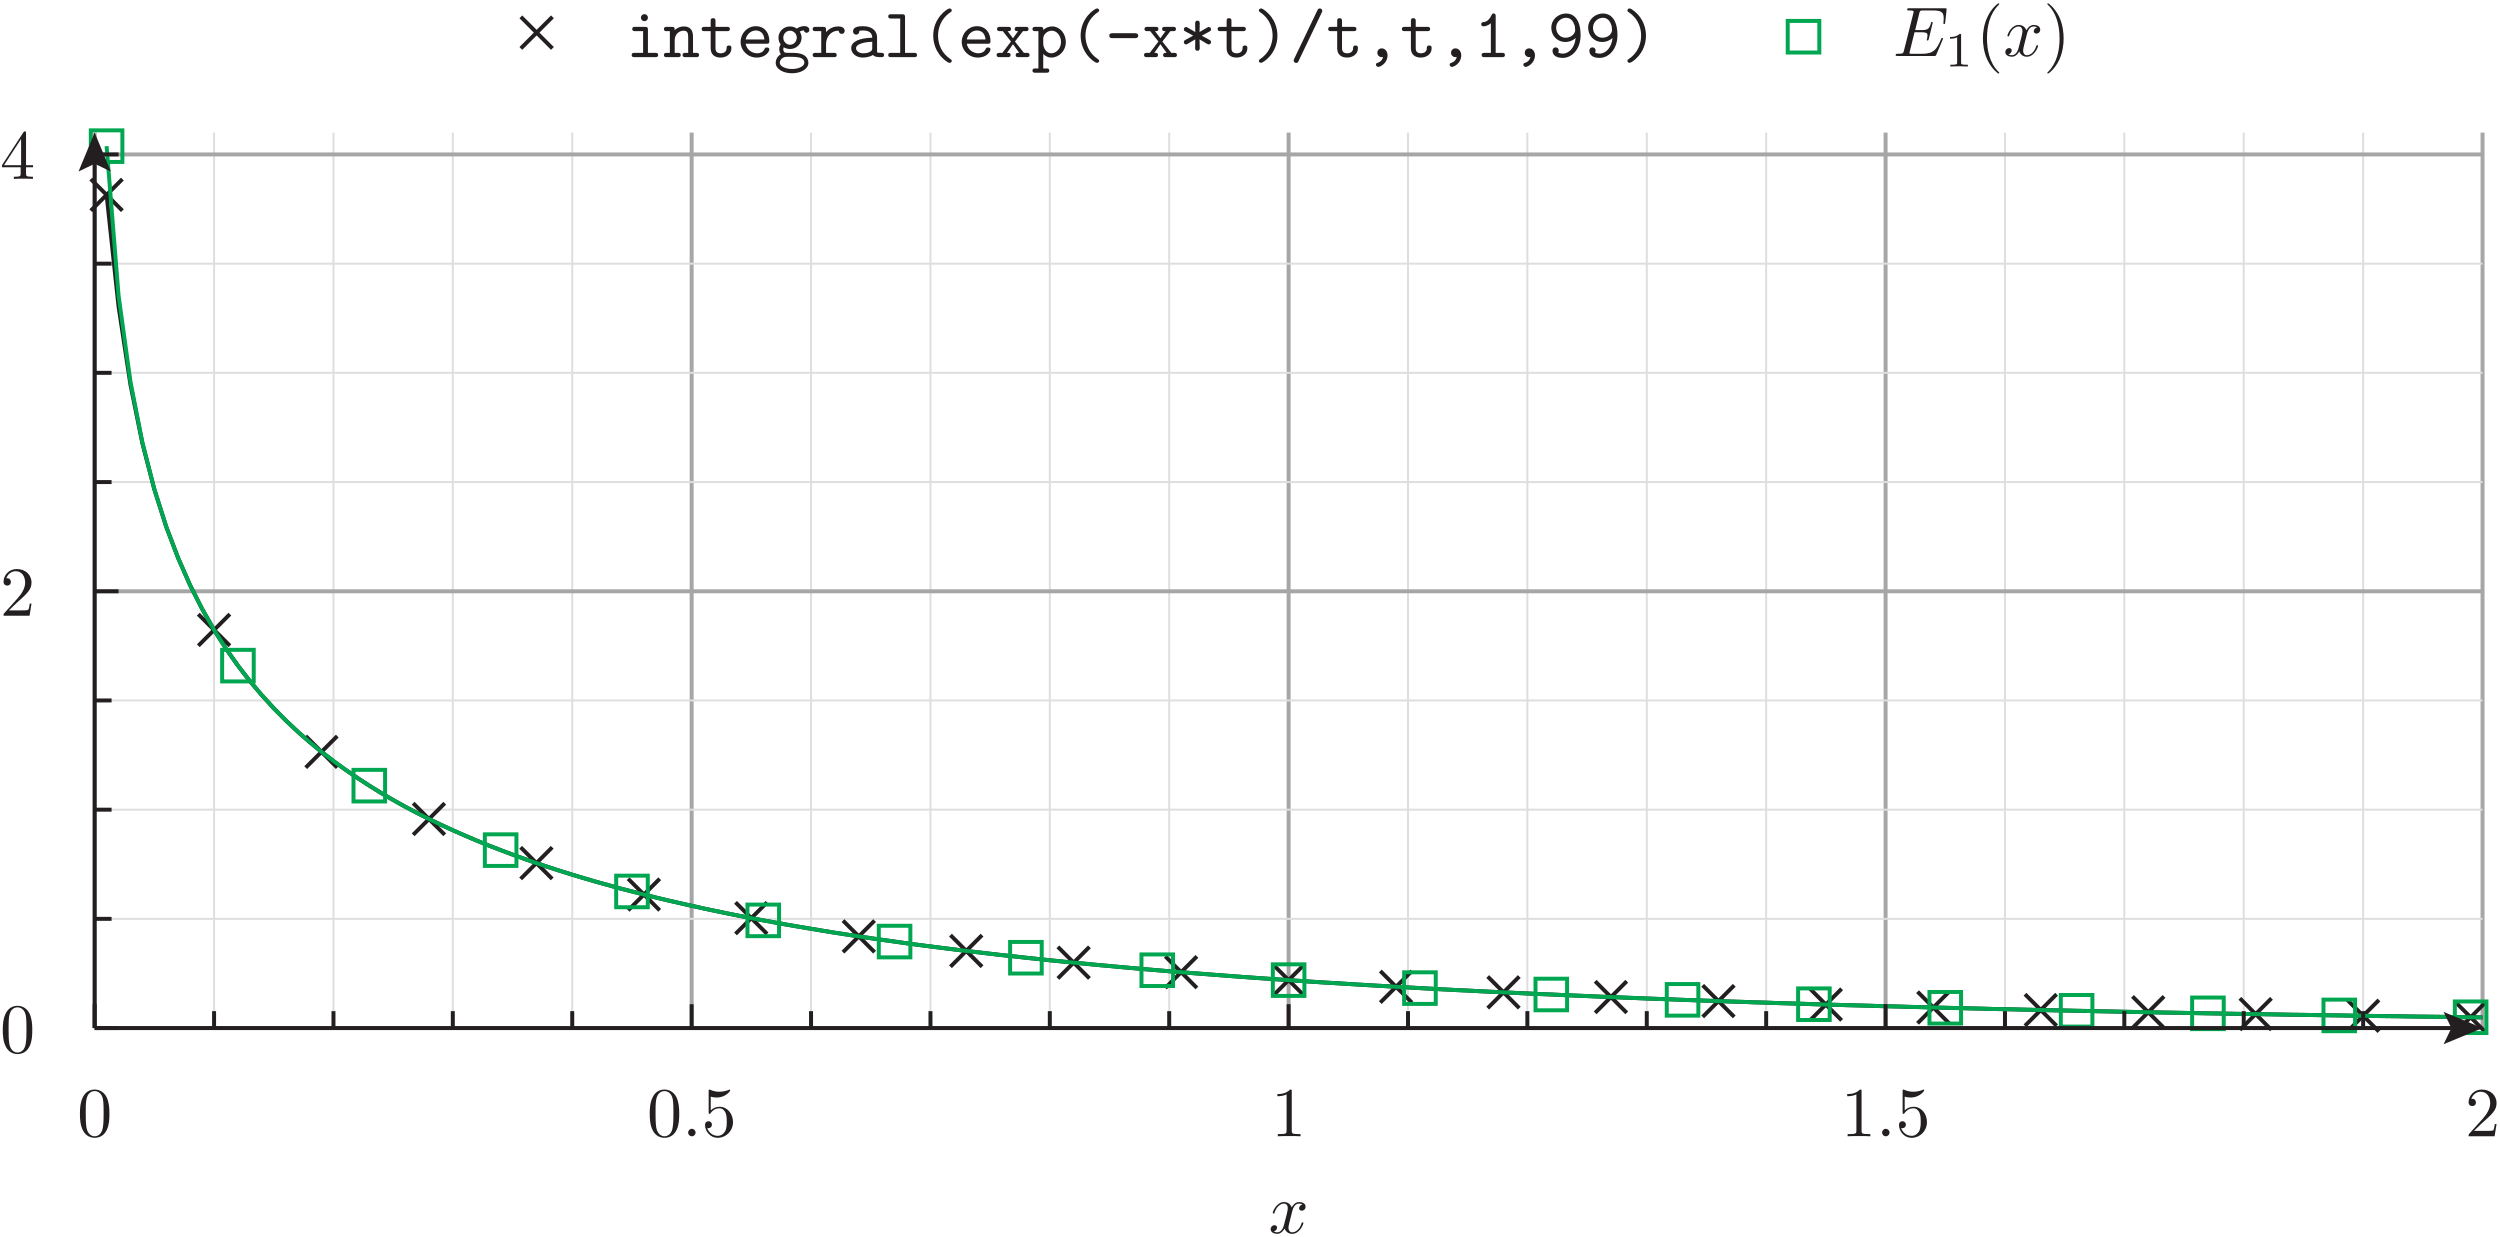 <?xml version="1.0" encoding="UTF-8"?>
<svg xmlns="http://www.w3.org/2000/svg" xmlns:xlink="http://www.w3.org/1999/xlink" width="356.13pt" height="176.16pt" viewBox="0 0 356.13 176.16" version="1.1">
<defs>
<g>
<symbol overflow="visible" id="glyph0-0">
<path style="stroke:none;" d=""/>
</symbol>
<symbol overflow="visible" id="glyph0-1">
<path style="stroke:none;" d="M 4.594 -3.203 C 4.594 -4 4.547 -4.797 4.203 -5.547 C 3.734 -6.5 2.922 -6.656 2.5 -6.656 C 1.906 -6.656 1.172 -6.406 0.766 -5.469 C 0.438 -4.781 0.391 -4 0.391 -3.203 C 0.391 -2.453 0.438 -1.547 0.844 -0.797 C 1.266 0.016 2 0.219 2.484 0.219 C 3.031 0.219 3.797 0.016 4.234 -0.938 C 4.547 -1.625 4.594 -2.406 4.594 -3.203 Z M 2.484 0 C 2.094 0 1.516 -0.25 1.328 -1.203 C 1.219 -1.812 1.219 -2.734 1.219 -3.312 C 1.219 -3.953 1.219 -4.625 1.297 -5.156 C 1.484 -6.344 2.234 -6.438 2.484 -6.438 C 2.812 -6.438 3.484 -6.266 3.672 -5.266 C 3.766 -4.703 3.766 -3.953 3.766 -3.312 C 3.766 -2.562 3.766 -1.891 3.656 -1.25 C 3.516 -0.297 2.938 0 2.484 0 Z M 2.484 0 "/>
</symbol>
<symbol overflow="visible" id="glyph0-2">
<path style="stroke:none;" d="M 4.484 -2.016 C 4.484 -3.203 3.672 -4.203 2.594 -4.203 C 2.109 -4.203 1.688 -4.047 1.312 -3.688 L 1.312 -5.641 C 1.516 -5.578 1.844 -5.516 2.172 -5.516 C 3.406 -5.516 4.094 -6.422 4.094 -6.547 C 4.094 -6.609 4.062 -6.656 4 -6.656 C 3.984 -6.656 3.969 -6.656 3.922 -6.625 C 3.719 -6.547 3.234 -6.344 2.562 -6.344 C 2.156 -6.344 1.703 -6.406 1.234 -6.625 C 1.156 -6.656 1.125 -6.656 1.109 -6.656 C 1.016 -6.656 1.016 -6.562 1.016 -6.406 L 1.016 -3.453 C 1.016 -3.266 1.016 -3.188 1.156 -3.188 C 1.219 -3.188 1.234 -3.219 1.281 -3.281 C 1.391 -3.438 1.766 -3.984 2.562 -3.984 C 3.094 -3.984 3.344 -3.516 3.422 -3.344 C 3.578 -2.969 3.594 -2.578 3.594 -2.078 C 3.594 -1.734 3.594 -1.125 3.359 -0.703 C 3.125 -0.312 2.75 -0.062 2.297 -0.062 C 1.562 -0.062 0.984 -0.594 0.812 -1.188 C 0.844 -1.172 0.875 -1.156 0.984 -1.156 C 1.312 -1.156 1.484 -1.406 1.484 -1.656 C 1.484 -1.891 1.312 -2.141 0.984 -2.141 C 0.844 -2.141 0.5 -2.062 0.5 -1.609 C 0.5 -0.75 1.188 0.219 2.312 0.219 C 3.469 0.219 4.484 -0.734 4.484 -2.016 Z M 4.484 -2.016 "/>
</symbol>
<symbol overflow="visible" id="glyph0-3">
<path style="stroke:none;" d="M 2.938 -6.406 C 2.938 -6.641 2.938 -6.656 2.703 -6.656 C 2.094 -6.016 1.203 -6.016 0.891 -6.016 L 0.891 -5.703 C 1.094 -5.703 1.688 -5.703 2.203 -5.969 L 2.203 -0.797 C 2.203 -0.438 2.172 -0.312 1.266 -0.312 L 0.953 -0.312 L 0.953 0 C 1.297 -0.031 2.172 -0.031 2.562 -0.031 C 2.969 -0.031 3.844 -0.031 4.188 0 L 4.188 -0.312 L 3.875 -0.312 C 2.969 -0.312 2.938 -0.422 2.938 -0.797 Z M 2.938 -6.406 "/>
</symbol>
<symbol overflow="visible" id="glyph0-4">
<path style="stroke:none;" d="M 1.266 -0.766 L 2.328 -1.797 C 3.891 -3.188 4.484 -3.719 4.484 -4.719 C 4.484 -5.859 3.594 -6.656 2.375 -6.656 C 1.234 -6.656 0.5 -5.734 0.5 -4.844 C 0.5 -4.297 1 -4.297 1.031 -4.297 C 1.203 -4.297 1.547 -4.406 1.547 -4.812 C 1.547 -5.078 1.375 -5.344 1.016 -5.344 C 0.938 -5.344 0.922 -5.344 0.891 -5.328 C 1.125 -5.984 1.656 -6.344 2.234 -6.344 C 3.156 -6.344 3.578 -5.547 3.578 -4.719 C 3.578 -3.922 3.078 -3.125 2.531 -2.516 L 0.609 -0.375 C 0.5 -0.266 0.5 -0.234 0.5 0 L 4.203 0 L 4.484 -1.734 L 4.234 -1.734 C 4.188 -1.438 4.125 -1 4.016 -0.844 C 3.953 -0.766 3.297 -0.766 3.062 -0.766 Z M 1.266 -0.766 "/>
</symbol>
<symbol overflow="visible" id="glyph0-5">
<path style="stroke:none;" d="M 2.938 -1.656 L 2.938 -0.781 C 2.938 -0.422 2.922 -0.312 2.188 -0.312 L 1.969 -0.312 L 1.969 0 C 2.375 -0.031 2.906 -0.031 3.312 -0.031 C 3.734 -0.031 4.266 -0.031 4.688 0 L 4.688 -0.312 L 4.469 -0.312 C 3.734 -0.312 3.703 -0.422 3.703 -0.781 L 3.703 -1.656 L 4.703 -1.656 L 4.703 -1.953 L 3.703 -1.953 L 3.703 -6.516 C 3.703 -6.703 3.703 -6.766 3.547 -6.766 C 3.453 -6.766 3.438 -6.766 3.344 -6.656 L 0.281 -1.953 L 0.281 -1.656 Z M 3 -1.953 L 0.562 -1.953 L 3 -5.688 Z M 3 -1.953 "/>
</symbol>
<symbol overflow="visible" id="glyph0-6">
<path style="stroke:none;" d="M 3.312 2.406 C 3.312 2.375 3.312 2.344 3.141 2.188 C 1.891 0.922 1.562 -0.969 1.562 -2.5 C 1.562 -4.234 1.953 -5.984 3.188 -7.234 C 3.312 -7.344 3.312 -7.375 3.312 -7.406 C 3.312 -7.469 3.266 -7.5 3.203 -7.5 C 3.109 -7.5 2.203 -6.812 1.625 -5.547 C 1.109 -4.453 0.984 -3.344 0.984 -2.5 C 0.984 -1.719 1.094 -0.516 1.656 0.625 C 2.25 1.844 3.109 2.5 3.203 2.5 C 3.266 2.5 3.312 2.469 3.312 2.406 Z M 3.312 2.406 "/>
</symbol>
<symbol overflow="visible" id="glyph0-7">
<path style="stroke:none;" d="M 2.891 -2.5 C 2.891 -3.281 2.781 -4.484 2.234 -5.625 C 1.625 -6.844 0.766 -7.5 0.672 -7.5 C 0.609 -7.5 0.562 -7.453 0.562 -7.406 C 0.562 -7.375 0.562 -7.344 0.766 -7.172 C 1.734 -6.188 2.312 -4.594 2.312 -2.5 C 2.312 -0.797 1.938 0.969 0.703 2.234 C 0.562 2.344 0.562 2.375 0.562 2.406 C 0.562 2.453 0.609 2.5 0.672 2.5 C 0.766 2.5 1.672 1.812 2.266 0.547 C 2.766 -0.547 2.891 -1.656 2.891 -2.5 Z M 2.891 -2.5 "/>
</symbol>
<symbol overflow="visible" id="glyph1-0">
<path style="stroke:none;" d=""/>
</symbol>
<symbol overflow="visible" id="glyph1-1">
<path style="stroke:none;" d="M 1.922 -0.531 C 1.922 -0.812 1.688 -1.062 1.391 -1.062 C 1.094 -1.062 0.859 -0.812 0.859 -0.531 C 0.859 -0.234 1.094 0 1.391 0 C 1.688 0 1.922 -0.234 1.922 -0.531 Z M 1.922 -0.531 "/>
</symbol>
<symbol overflow="visible" id="glyph1-2">
<path style="stroke:none;" d="M 3.344 -3.016 C 3.406 -3.281 3.625 -4.203 4.328 -4.203 C 4.375 -4.203 4.625 -4.203 4.828 -4.062 C 4.547 -4.016 4.344 -3.766 4.344 -3.531 C 4.344 -3.375 4.453 -3.188 4.734 -3.188 C 4.953 -3.188 5.266 -3.359 5.266 -3.766 C 5.266 -4.281 4.688 -4.422 4.344 -4.422 C 3.766 -4.422 3.406 -3.891 3.297 -3.656 C 3.047 -4.312 2.5 -4.422 2.203 -4.422 C 1.172 -4.422 0.594 -3.125 0.594 -2.875 C 0.594 -2.781 0.703 -2.781 0.719 -2.781 C 0.797 -2.781 0.828 -2.797 0.844 -2.891 C 1.188 -3.953 1.844 -4.203 2.188 -4.203 C 2.375 -4.203 2.734 -4.109 2.734 -3.531 C 2.734 -3.219 2.562 -2.547 2.188 -1.156 C 2.031 -0.531 1.688 -0.109 1.234 -0.109 C 1.188 -0.109 0.953 -0.109 0.734 -0.234 C 0.984 -0.297 1.203 -0.5 1.203 -0.781 C 1.203 -1.047 0.984 -1.125 0.844 -1.125 C 0.547 -1.125 0.297 -0.875 0.297 -0.547 C 0.297 -0.094 0.797 0.109 1.234 0.109 C 1.891 0.109 2.25 -0.594 2.281 -0.656 C 2.406 -0.281 2.766 0.109 3.359 0.109 C 4.391 0.109 4.953 -1.188 4.953 -1.438 C 4.953 -1.531 4.875 -1.531 4.844 -1.531 C 4.75 -1.531 4.734 -1.484 4.703 -1.422 C 4.375 -0.344 3.703 -0.109 3.375 -0.109 C 2.984 -0.109 2.828 -0.438 2.828 -0.766 C 2.828 -0.984 2.891 -1.203 3 -1.656 Z M 3.344 -3.016 "/>
</symbol>
<symbol overflow="visible" id="glyph1-3">
<path style="stroke:none;" d="M 7.078 -2.328 C 7.094 -2.375 7.125 -2.453 7.125 -2.469 C 7.125 -2.484 7.125 -2.578 7.016 -2.578 C 6.922 -2.578 6.906 -2.516 6.875 -2.453 C 6.234 -0.984 5.859 -0.312 4.156 -0.312 L 2.688 -0.312 C 2.547 -0.312 2.531 -0.312 2.469 -0.312 C 2.375 -0.328 2.344 -0.344 2.344 -0.422 C 2.344 -0.453 2.344 -0.469 2.391 -0.656 L 3.062 -3.375 L 4.062 -3.375 C 4.906 -3.375 4.906 -3.172 4.906 -2.922 C 4.906 -2.844 4.906 -2.734 4.844 -2.438 C 4.812 -2.375 4.812 -2.344 4.812 -2.312 C 4.812 -2.266 4.844 -2.203 4.938 -2.203 C 5.016 -2.203 5.047 -2.266 5.094 -2.406 L 5.656 -4.75 C 5.656 -4.812 5.609 -4.859 5.547 -4.859 C 5.453 -4.859 5.438 -4.797 5.406 -4.688 C 5.188 -3.922 5.016 -3.688 4.094 -3.688 L 3.156 -3.688 L 3.75 -6.094 C 3.844 -6.453 3.844 -6.484 4.297 -6.484 L 5.703 -6.484 C 6.922 -6.484 7.219 -6.203 7.219 -5.375 C 7.219 -5.141 7.219 -5.125 7.188 -4.844 C 7.188 -4.797 7.172 -4.719 7.172 -4.672 C 7.172 -4.625 7.203 -4.547 7.297 -4.547 C 7.406 -4.547 7.406 -4.609 7.438 -4.797 L 7.625 -6.531 C 7.656 -6.797 7.609 -6.797 7.359 -6.797 L 2.312 -6.797 C 2.109 -6.797 2.016 -6.797 2.016 -6.594 C 2.016 -6.484 2.094 -6.484 2.297 -6.484 C 2.656 -6.484 2.938 -6.484 2.938 -6.312 C 2.938 -6.266 2.938 -6.25 2.891 -6.062 L 1.562 -0.781 C 1.469 -0.391 1.453 -0.312 0.656 -0.312 C 0.484 -0.312 0.375 -0.312 0.375 -0.125 C 0.375 0 0.469 0 0.656 0 L 5.844 0 C 6.078 0 6.094 -0.016 6.156 -0.172 Z M 7.078 -2.328 "/>
</symbol>
<symbol overflow="visible" id="glyph2-0">
<path style="stroke:none;" d=""/>
</symbol>
<symbol overflow="visible" id="glyph2-1">
<path style="stroke:none;" d="M 3.094 -3.906 C 3.094 -4.203 3.031 -4.312 2.688 -4.312 L 1.266 -4.312 C 1.125 -4.312 0.859 -4.312 0.859 -4.016 C 0.859 -3.703 1.125 -3.703 1.266 -3.703 L 2.406 -3.703 L 2.406 -0.609 L 1.188 -0.609 C 1.031 -0.609 0.781 -0.609 0.781 -0.297 C 0.781 0 1.047 0 1.188 0 L 4.141 0 C 4.297 0 4.547 0 4.547 -0.297 C 4.547 -0.609 4.297 -0.609 4.141 -0.609 L 3.094 -0.609 Z M 3.094 -5.625 C 3.094 -5.906 2.875 -6.125 2.594 -6.125 C 2.312 -6.125 2.094 -5.906 2.094 -5.625 C 2.094 -5.344 2.312 -5.125 2.594 -5.125 C 2.875 -5.125 3.094 -5.344 3.094 -5.625 Z M 3.094 -5.625 "/>
</symbol>
<symbol overflow="visible" id="glyph2-2">
<path style="stroke:none;" d="M 1.656 -3.844 C 1.656 -4.156 1.656 -4.312 1.266 -4.312 L 0.531 -4.312 C 0.375 -4.312 0.125 -4.312 0.125 -4 C 0.125 -3.703 0.375 -3.703 0.516 -3.703 L 0.969 -3.703 L 0.969 -0.609 L 0.531 -0.609 C 0.375 -0.609 0.125 -0.609 0.125 -0.297 C 0.125 0 0.375 0 0.516 0 L 2.109 0 C 2.25 0 2.516 0 2.516 -0.297 C 2.516 -0.609 2.266 -0.609 2.094 -0.609 L 1.656 -0.609 L 1.656 -2.375 C 1.656 -3.375 2.406 -3.766 2.906 -3.766 C 3.438 -3.766 3.578 -3.484 3.578 -2.875 L 3.578 -0.609 L 3.188 -0.609 C 3.031 -0.609 2.781 -0.609 2.781 -0.297 C 2.781 0 3.047 0 3.188 0 L 4.719 0 C 4.859 0 5.125 0 5.125 -0.297 C 5.125 -0.609 4.875 -0.609 4.703 -0.609 L 4.266 -0.609 L 4.266 -2.938 C 4.266 -3.938 3.766 -4.375 2.969 -4.375 C 2.297 -4.375 1.844 -4.031 1.656 -3.844 Z M 1.656 -3.844 "/>
</symbol>
<symbol overflow="visible" id="glyph2-3">
<path style="stroke:none;" d="M 2.219 -3.703 L 3.859 -3.703 C 4.016 -3.703 4.266 -3.703 4.266 -4 C 4.266 -4.312 4.016 -4.312 3.859 -4.312 L 2.219 -4.312 L 2.219 -5.125 C 2.219 -5.312 2.219 -5.547 1.875 -5.547 C 1.531 -5.547 1.531 -5.328 1.531 -5.125 L 1.531 -4.312 L 0.656 -4.312 C 0.5 -4.312 0.25 -4.312 0.25 -4 C 0.25 -3.703 0.5 -3.703 0.656 -3.703 L 1.531 -3.703 L 1.531 -1.266 C 1.531 -0.297 2.203 0.062 2.938 0.062 C 3.688 0.062 4.484 -0.375 4.484 -1.266 C 4.484 -1.438 4.484 -1.656 4.141 -1.656 C 3.812 -1.656 3.797 -1.438 3.797 -1.266 C 3.797 -0.656 3.219 -0.547 2.984 -0.547 C 2.219 -0.547 2.219 -1.062 2.219 -1.312 Z M 2.219 -3.703 "/>
</symbol>
<symbol overflow="visible" id="glyph2-4">
<path style="stroke:none;" d="M 4.234 -1.906 C 4.453 -1.906 4.641 -1.906 4.641 -2.281 C 4.641 -3.422 4 -4.406 2.703 -4.406 C 1.516 -4.406 0.547 -3.406 0.547 -2.172 C 0.547 -0.953 1.562 0.062 2.844 0.062 C 4.172 0.062 4.641 -0.844 4.641 -1.094 C 4.641 -1.375 4.344 -1.375 4.297 -1.375 C 4.109 -1.375 4.031 -1.344 3.953 -1.156 C 3.734 -0.641 3.203 -0.547 2.922 -0.547 C 2.172 -0.547 1.422 -1.047 1.266 -1.906 Z M 1.266 -2.516 C 1.406 -3.234 2 -3.797 2.703 -3.797 C 3.219 -3.797 3.844 -3.547 3.938 -2.516 Z M 1.266 -2.516 "/>
</symbol>
<symbol overflow="visible" id="glyph2-5">
<path style="stroke:none;" d="M 2.328 -1.766 C 1.797 -1.766 1.375 -2.234 1.375 -2.766 C 1.375 -3.328 1.812 -3.766 2.328 -3.766 C 2.875 -3.766 3.297 -3.297 3.297 -2.766 C 3.297 -2.203 2.844 -1.766 2.328 -1.766 Z M 1.438 -1.406 C 1.453 -1.391 1.844 -1.156 2.328 -1.156 C 3.25 -1.156 3.984 -1.875 3.984 -2.766 C 3.984 -3.062 3.891 -3.359 3.719 -3.641 C 3.938 -3.766 4.172 -3.797 4.297 -3.812 C 4.359 -3.547 4.594 -3.469 4.688 -3.469 C 4.859 -3.469 5.094 -3.594 5.094 -3.875 C 5.094 -4.109 4.906 -4.422 4.359 -4.422 C 4.25 -4.422 3.766 -4.406 3.297 -4.062 C 3.141 -4.188 2.797 -4.375 2.328 -4.375 C 1.391 -4.375 0.688 -3.625 0.688 -2.766 C 0.688 -2.344 0.844 -2.016 1 -1.812 C 0.891 -1.656 0.797 -1.438 0.797 -1.141 C 0.797 -0.797 0.938 -0.547 1.031 -0.422 C 0.297 0.031 0.297 0.703 0.297 0.812 C 0.297 1.688 1.344 2.297 2.625 2.297 C 3.906 2.297 4.953 1.672 4.953 0.812 C 4.953 0.453 4.766 -0.047 4.266 -0.312 C 4.125 -0.391 3.703 -0.609 2.812 -0.609 L 2.109 -0.609 C 2.031 -0.609 1.906 -0.609 1.812 -0.625 C 1.672 -0.625 1.609 -0.625 1.484 -0.766 C 1.375 -0.906 1.375 -1.109 1.375 -1.125 C 1.375 -1.172 1.391 -1.312 1.438 -1.406 Z M 2.625 1.688 C 1.625 1.688 0.875 1.266 0.875 0.812 C 0.875 0.641 0.953 0.312 1.281 0.125 C 1.531 -0.047 1.625 -0.047 2.344 -0.047 C 3.234 -0.047 4.375 -0.047 4.375 0.812 C 4.375 1.266 3.625 1.688 2.625 1.688 Z M 2.625 1.688 "/>
</symbol>
<symbol overflow="visible" id="glyph2-6">
<path style="stroke:none;" d="M 2.219 -1.859 C 2.219 -2.797 2.812 -3.766 4.016 -3.766 C 4.031 -3.516 4.203 -3.312 4.453 -3.312 C 4.672 -3.312 4.875 -3.484 4.875 -3.75 C 4.875 -3.953 4.75 -4.375 3.922 -4.375 C 3.406 -4.375 2.766 -4.188 2.219 -3.562 L 2.219 -3.906 C 2.219 -4.203 2.156 -4.312 1.812 -4.312 L 0.719 -4.312 C 0.562 -4.312 0.312 -4.312 0.312 -4.016 C 0.312 -3.703 0.562 -3.703 0.719 -3.703 L 1.531 -3.703 L 1.531 -0.609 L 0.719 -0.609 C 0.562 -0.609 0.312 -0.609 0.312 -0.312 C 0.312 0 0.562 0 0.719 0 L 3.328 0 C 3.484 0 3.734 0 3.734 -0.297 C 3.734 -0.609 3.484 -0.609 3.328 -0.609 L 2.219 -0.609 Z M 2.219 -1.859 "/>
</symbol>
<symbol overflow="visible" id="glyph2-7">
<path style="stroke:none;" d="M 3.656 -0.312 C 3.875 -0.016 4.359 0 4.734 0 C 5.016 0 5.234 0 5.234 -0.312 C 5.234 -0.609 4.984 -0.609 4.844 -0.609 C 4.422 -0.609 4.312 -0.656 4.234 -0.688 L 4.234 -2.844 C 4.234 -3.562 3.703 -4.406 2.266 -4.406 C 1.828 -4.406 0.812 -4.406 0.812 -3.672 C 0.812 -3.375 1.016 -3.203 1.266 -3.203 C 1.406 -3.203 1.688 -3.297 1.703 -3.672 C 1.703 -3.75 1.703 -3.766 1.906 -3.781 C 2.047 -3.797 2.188 -3.797 2.266 -3.797 C 3.031 -3.797 3.547 -3.484 3.547 -2.766 C 1.781 -2.734 0.547 -2.234 0.547 -1.281 C 0.547 -0.594 1.188 0.062 2.203 0.062 C 2.562 0.062 3.188 -0.016 3.656 -0.312 Z M 3.547 -2.188 L 3.547 -1.344 C 3.547 -1.109 3.547 -0.906 3.156 -0.719 C 2.797 -0.547 2.344 -0.547 2.266 -0.547 C 1.656 -0.547 1.234 -0.891 1.234 -1.281 C 1.234 -1.766 2.094 -2.141 3.547 -2.188 Z M 3.547 -2.188 "/>
</symbol>
<symbol overflow="visible" id="glyph2-8">
<path style="stroke:none;" d="M 2.969 -5.703 C 2.969 -6.016 2.906 -6.109 2.562 -6.109 L 0.984 -6.109 C 0.828 -6.109 0.578 -6.109 0.578 -5.797 C 0.578 -5.5 0.844 -5.5 0.984 -5.5 L 2.281 -5.5 L 2.281 -0.609 L 0.984 -0.609 C 0.828 -0.609 0.578 -0.609 0.578 -0.297 C 0.578 0 0.844 0 0.984 0 L 4.266 0 C 4.422 0 4.672 0 4.672 -0.297 C 4.672 -0.609 4.438 -0.609 4.266 -0.609 L 2.969 -0.609 Z M 2.969 -5.703 "/>
</symbol>
<symbol overflow="visible" id="glyph2-9">
<path style="stroke:none;" d="M 4.375 0.547 C 4.375 0.391 4.297 0.344 4.125 0.234 C 2.875 -0.609 2.422 -1.938 2.422 -3.062 C 2.422 -4.062 2.797 -5.453 4.141 -6.359 C 4.297 -6.469 4.375 -6.516 4.375 -6.656 C 4.375 -6.734 4.312 -6.938 4.062 -6.938 C 3.766 -6.938 1.734 -5.625 1.734 -3.062 C 1.734 -1.875 2.188 -0.969 2.547 -0.469 C 3.062 0.266 3.812 0.812 4.062 0.812 C 4.312 0.812 4.375 0.625 4.375 0.547 Z M 4.375 0.547 "/>
</symbol>
<symbol overflow="visible" id="glyph2-10">
<path style="stroke:none;" d="M 2.875 -2.219 L 4.016 -3.703 L 4.406 -3.703 C 4.547 -3.703 4.812 -3.703 4.812 -4 C 4.812 -4.312 4.562 -4.312 4.406 -4.312 L 3.234 -4.312 C 3.094 -4.312 2.844 -4.312 2.844 -4.016 C 2.844 -3.703 3.062 -3.703 3.328 -3.703 L 2.594 -2.688 L 1.828 -3.703 C 2.094 -3.703 2.312 -3.703 2.312 -4.016 C 2.312 -4.312 2.062 -4.312 1.906 -4.312 L 0.734 -4.312 C 0.594 -4.312 0.328 -4.312 0.328 -4 C 0.328 -3.703 0.594 -3.703 0.734 -3.703 L 1.141 -3.703 L 2.312 -2.219 L 1.078 -0.609 L 0.688 -0.609 C 0.531 -0.609 0.266 -0.609 0.266 -0.297 C 0.266 0 0.547 0 0.688 0 L 1.844 0 C 2 0 2.25 0 2.25 -0.297 C 2.25 -0.609 2.047 -0.609 1.734 -0.609 L 2.594 -1.844 L 3.484 -0.609 C 3.203 -0.609 2.984 -0.609 2.984 -0.297 C 2.984 0 3.234 0 3.375 0 L 4.547 0 C 4.688 0 4.953 0 4.953 -0.297 C 4.953 -0.609 4.703 -0.609 4.547 -0.609 L 4.156 -0.609 Z M 2.875 -2.219 "/>
</symbol>
<symbol overflow="visible" id="glyph2-11">
<path style="stroke:none;" d="M 1.656 -2.641 C 1.656 -3.234 2.234 -3.766 2.875 -3.766 C 3.609 -3.766 4.188 -3.031 4.188 -2.156 C 4.188 -1.203 3.484 -0.547 2.797 -0.547 C 2.016 -0.547 1.656 -1.438 1.656 -1.906 Z M 1.656 -0.453 C 2.062 -0.031 2.5 0.062 2.812 0.062 C 3.906 0.062 4.875 -0.891 4.875 -2.156 C 4.875 -3.391 3.984 -4.375 2.938 -4.375 C 2.453 -4.375 2 -4.188 1.656 -3.875 C 1.656 -4.172 1.641 -4.312 1.266 -4.312 L 0.531 -4.312 C 0.375 -4.312 0.125 -4.312 0.125 -4 C 0.125 -3.703 0.375 -3.703 0.516 -3.703 L 0.969 -3.703 L 0.969 1.609 L 0.531 1.609 C 0.375 1.609 0.125 1.609 0.125 1.922 C 0.125 2.219 0.375 2.219 0.516 2.219 L 2.109 2.219 C 2.25 2.219 2.516 2.219 2.516 1.922 C 2.516 1.609 2.266 1.609 2.094 1.609 L 1.656 1.609 Z M 1.656 -0.453 "/>
</symbol>
<symbol overflow="visible" id="glyph2-12">
<path style="stroke:none;" d="M 4.203 -2.703 C 4.328 -2.703 4.688 -2.703 4.688 -3.062 C 4.688 -3.406 4.328 -3.406 4.203 -3.406 L 1.031 -3.406 C 0.906 -3.406 0.562 -3.406 0.562 -3.062 C 0.562 -2.703 0.906 -2.703 1.031 -2.703 Z M 4.203 -2.703 "/>
</symbol>
<symbol overflow="visible" id="glyph2-13">
<path style="stroke:none;" d="M 2.922 -2.531 C 3.531 -2.188 3.156 -2.391 3.859 -1.969 C 4.125 -1.812 4.156 -1.812 4.234 -1.812 C 4.438 -1.812 4.562 -1.984 4.562 -2.141 C 4.562 -2.312 4.438 -2.406 4.422 -2.406 C 4.172 -2.578 3.484 -2.906 3.234 -3.047 L 4.312 -3.641 C 4.438 -3.703 4.562 -3.781 4.562 -3.969 C 4.562 -4.016 4.562 -4.297 4.156 -4.297 L 2.922 -3.578 C 2.938 -3.844 2.953 -4.5 2.953 -4.797 C 2.953 -4.875 2.953 -5.203 2.625 -5.203 C 2.297 -5.203 2.297 -4.875 2.297 -4.797 C 2.297 -4.5 2.297 -3.844 2.312 -3.578 L 1.234 -4.203 C 1.094 -4.297 1.078 -4.297 1.016 -4.297 C 0.812 -4.297 0.688 -4.125 0.688 -3.969 C 0.688 -3.781 0.797 -3.719 0.922 -3.656 L 2.016 -3.062 L 0.938 -2.469 C 0.812 -2.406 0.688 -2.344 0.688 -2.141 C 0.688 -2.094 0.688 -1.812 1.078 -1.812 L 2.312 -2.531 C 2.297 -2.266 2.297 -1.609 2.297 -1.312 C 2.297 -1.234 2.297 -0.906 2.625 -0.906 C 2.953 -0.906 2.953 -1.234 2.953 -1.312 C 2.953 -1.609 2.938 -2.266 2.922 -2.531 Z M 2.922 -2.531 "/>
</symbol>
<symbol overflow="visible" id="glyph2-14">
<path style="stroke:none;" d="M 3.516 -3.062 C 3.516 -4.25 3.062 -5.156 2.703 -5.656 C 2.188 -6.375 1.438 -6.938 1.188 -6.938 C 0.938 -6.938 0.875 -6.734 0.875 -6.656 C 0.875 -6.516 0.984 -6.438 1.047 -6.406 C 2.688 -5.312 2.828 -3.703 2.828 -3.062 C 2.828 -2.062 2.453 -0.672 1.109 0.234 C 0.953 0.344 0.875 0.391 0.875 0.547 C 0.875 0.625 0.938 0.812 1.188 0.812 C 1.484 0.812 3.516 -0.5 3.516 -3.062 Z M 3.516 -3.062 "/>
</symbol>
<symbol overflow="visible" id="glyph2-15">
<path style="stroke:none;" d="M 4.578 -6.344 C 4.656 -6.516 4.656 -6.516 4.656 -6.594 C 4.656 -6.766 4.516 -6.938 4.312 -6.938 C 4.094 -6.938 4.016 -6.797 3.953 -6.656 L 0.656 0.234 C 0.594 0.406 0.578 0.406 0.578 0.484 C 0.578 0.656 0.734 0.828 0.938 0.828 C 1.156 0.828 1.219 0.688 1.281 0.547 Z M 4.578 -6.344 "/>
</symbol>
<symbol overflow="visible" id="glyph2-16">
<path style="stroke:none;" d="M 2.812 -0.031 C 2.672 0.594 2.203 0.75 2.078 0.797 C 1.984 0.812 1.797 0.875 1.797 1.062 C 1.797 1.219 1.953 1.391 2.125 1.391 C 2.438 1.391 3.453 0.844 3.453 -0.25 C 3.453 -0.859 3.062 -1.25 2.625 -1.25 C 2.234 -1.25 2 -0.953 2 -0.625 C 2 -0.25 2.297 0 2.625 0 C 2.688 0 2.75 -0.016 2.812 -0.031 Z M 2.812 -0.031 "/>
</symbol>
<symbol overflow="visible" id="glyph2-17">
<path style="stroke:none;" d="M 3.109 -5.812 C 3.109 -5.969 3.109 -6.219 2.812 -6.219 C 2.625 -6.219 2.562 -6.094 2.516 -5.984 C 2.125 -5.125 1.609 -5.016 1.422 -5 C 1.266 -4.984 1.047 -4.969 1.047 -4.688 C 1.047 -4.438 1.234 -4.391 1.375 -4.391 C 1.562 -4.391 1.984 -4.453 2.422 -4.828 L 2.422 -0.609 L 1.516 -0.609 C 1.344 -0.609 1.109 -0.609 1.109 -0.297 C 1.109 0 1.359 0 1.516 0 L 4.016 0 C 4.172 0 4.422 0 4.422 -0.297 C 4.422 -0.609 4.188 -0.609 4.016 -0.609 L 3.109 -0.609 Z M 3.109 -5.812 "/>
</symbol>
<symbol overflow="visible" id="glyph2-18">
<path style="stroke:none;" d="M 4 -2.734 C 3.906 -1.484 3.125 -0.5 2.156 -0.5 C 2.062 -0.5 1.703 -0.516 1.5 -0.672 C 1.547 -0.719 1.594 -0.781 1.594 -0.953 C 1.594 -1.188 1.406 -1.391 1.156 -1.391 C 0.906 -1.391 0.703 -1.219 0.703 -0.922 C 0.703 -0.594 0.875 0.109 2.156 0.109 C 3.484 0.109 4.703 -1.141 4.703 -3.125 C 4.703 -5.531 3.594 -6.219 2.656 -6.219 C 1.547 -6.219 0.531 -5.391 0.531 -4.188 C 0.531 -3.047 1.406 -2.156 2.516 -2.156 C 3.031 -2.156 3.547 -2.312 4 -2.734 Z M 2.562 -2.766 C 1.75 -2.766 1.219 -3.438 1.219 -4.188 C 1.219 -5.047 1.938 -5.609 2.656 -5.609 C 3.078 -5.609 3.359 -5.375 3.516 -5.188 C 3.781 -4.844 3.906 -4.344 3.906 -4.281 C 3.906 -4.266 3.891 -4.234 3.891 -4.188 C 3.891 -4.141 3.938 -3.984 3.938 -3.891 C 3.938 -3.344 3.391 -2.766 2.562 -2.766 Z M 2.562 -2.766 "/>
</symbol>
<symbol overflow="visible" id="glyph3-0">
<path style="stroke:none;" d=""/>
</symbol>
<symbol overflow="visible" id="glyph3-1">
<path style="stroke:none;" d="M 2.344 -4.453 C 2.344 -4.641 2.328 -4.641 2.141 -4.641 C 1.688 -4.203 1.047 -4.203 0.766 -4.203 L 0.766 -3.953 C 0.938 -3.953 1.391 -3.953 1.781 -4.141 L 1.781 -0.578 C 1.781 -0.344 1.781 -0.25 1.078 -0.25 L 0.812 -0.25 L 0.812 0 C 0.938 0 1.797 -0.031 2.062 -0.031 C 2.281 -0.031 3.156 0 3.312 0 L 3.312 -0.25 L 3.047 -0.25 C 2.344 -0.25 2.344 -0.344 2.344 -0.578 Z M 2.344 -4.453 "/>
</symbol>
</g>
<clipPath id="clip1">
  <path d="M 7 19 L 356.129 19 L 356.129 153 L 7 153 Z M 7 19 "/>
</clipPath>
<clipPath id="clip2">
  <path d="M 341 134 L 356.129 134 L 356.129 156 L 341 156 Z M 341 134 "/>
</clipPath>
<clipPath id="clip3">
  <path d="M 7 12 L 356.129 12 L 356.129 153 L 7 153 Z M 7 12 "/>
</clipPath>
</defs>
<g id="surface1">
<path style="fill:none;stroke-width:2.835;stroke-linecap:butt;stroke-linejoin:miter;stroke:rgb(87.068%,86.833%,86.891%);stroke-opacity:1;stroke-miterlimit:10;" d="M 304.961 297.108 L 304.961 1572.694 " transform="matrix(0.1,0,0,-0.1,0,176.16)"/>
<path style="fill:none;stroke-width:2.835;stroke-linecap:butt;stroke-linejoin:miter;stroke:rgb(87.068%,86.833%,86.891%);stroke-opacity:1;stroke-miterlimit:10;" d="M 475.039 297.108 L 475.039 1572.694 " transform="matrix(0.1,0,0,-0.1,0,176.16)"/>
<path style="fill:none;stroke-width:2.835;stroke-linecap:butt;stroke-linejoin:miter;stroke:rgb(87.068%,86.833%,86.891%);stroke-opacity:1;stroke-miterlimit:10;" d="M 645.039 297.108 L 645.039 1572.694 " transform="matrix(0.1,0,0,-0.1,0,176.16)"/>
<path style="fill:none;stroke-width:2.835;stroke-linecap:butt;stroke-linejoin:miter;stroke:rgb(87.068%,86.833%,86.891%);stroke-opacity:1;stroke-miterlimit:10;" d="M 815.156 297.108 L 815.156 1572.694 " transform="matrix(0.1,0,0,-0.1,0,176.16)"/>
<path style="fill:none;stroke-width:2.835;stroke-linecap:butt;stroke-linejoin:miter;stroke:rgb(87.068%,86.833%,86.891%);stroke-opacity:1;stroke-miterlimit:10;" d="M 1155.352 297.108 L 1155.352 1572.694 " transform="matrix(0.1,0,0,-0.1,0,176.16)"/>
<path style="fill:none;stroke-width:2.835;stroke-linecap:butt;stroke-linejoin:miter;stroke:rgb(87.068%,86.833%,86.891%);stroke-opacity:1;stroke-miterlimit:10;" d="M 1325.469 297.108 L 1325.469 1572.694 " transform="matrix(0.1,0,0,-0.1,0,176.16)"/>
<path style="fill:none;stroke-width:2.835;stroke-linecap:butt;stroke-linejoin:miter;stroke:rgb(87.068%,86.833%,86.891%);stroke-opacity:1;stroke-miterlimit:10;" d="M 1495.469 297.108 L 1495.469 1572.694 " transform="matrix(0.1,0,0,-0.1,0,176.16)"/>
<path style="fill:none;stroke-width:2.835;stroke-linecap:butt;stroke-linejoin:miter;stroke:rgb(87.068%,86.833%,86.891%);stroke-opacity:1;stroke-miterlimit:10;" d="M 1665.547 297.108 L 1665.547 1572.694 " transform="matrix(0.1,0,0,-0.1,0,176.16)"/>
<path style="fill:none;stroke-width:2.835;stroke-linecap:butt;stroke-linejoin:miter;stroke:rgb(87.068%,86.833%,86.891%);stroke-opacity:1;stroke-miterlimit:10;" d="M 2005.742 297.108 L 2005.742 1572.694 " transform="matrix(0.1,0,0,-0.1,0,176.16)"/>
<path style="fill:none;stroke-width:2.835;stroke-linecap:butt;stroke-linejoin:miter;stroke:rgb(87.068%,86.833%,86.891%);stroke-opacity:1;stroke-miterlimit:10;" d="M 2175.742 297.108 L 2175.742 1572.694 " transform="matrix(0.1,0,0,-0.1,0,176.16)"/>
<path style="fill:none;stroke-width:2.835;stroke-linecap:butt;stroke-linejoin:miter;stroke:rgb(87.068%,86.833%,86.891%);stroke-opacity:1;stroke-miterlimit:10;" d="M 2345.859 297.108 L 2345.859 1572.694 " transform="matrix(0.1,0,0,-0.1,0,176.16)"/>
<path style="fill:none;stroke-width:2.835;stroke-linecap:butt;stroke-linejoin:miter;stroke:rgb(87.068%,86.833%,86.891%);stroke-opacity:1;stroke-miterlimit:10;" d="M 2515.938 297.108 L 2515.938 1572.694 " transform="matrix(0.1,0,0,-0.1,0,176.16)"/>
<path style="fill:none;stroke-width:2.835;stroke-linecap:butt;stroke-linejoin:miter;stroke:rgb(87.068%,86.833%,86.891%);stroke-opacity:1;stroke-miterlimit:10;" d="M 2856.133 297.108 L 2856.133 1572.694 " transform="matrix(0.1,0,0,-0.1,0,176.16)"/>
<path style="fill:none;stroke-width:2.835;stroke-linecap:butt;stroke-linejoin:miter;stroke:rgb(87.068%,86.833%,86.891%);stroke-opacity:1;stroke-miterlimit:10;" d="M 3026.133 297.108 L 3026.133 1572.694 " transform="matrix(0.1,0,0,-0.1,0,176.16)"/>
<path style="fill:none;stroke-width:2.835;stroke-linecap:butt;stroke-linejoin:miter;stroke:rgb(87.068%,86.833%,86.891%);stroke-opacity:1;stroke-miterlimit:10;" d="M 3196.25 297.108 L 3196.25 1572.694 " transform="matrix(0.1,0,0,-0.1,0,176.16)"/>
<path style="fill:none;stroke-width:2.835;stroke-linecap:butt;stroke-linejoin:miter;stroke:rgb(87.068%,86.833%,86.891%);stroke-opacity:1;stroke-miterlimit:10;" d="M 3366.367 297.108 L 3366.367 1572.694 " transform="matrix(0.1,0,0,-0.1,0,176.16)"/>
<path style="fill:none;stroke-width:5.669;stroke-linecap:butt;stroke-linejoin:miter;stroke:rgb(65.501%,64.873%,65.028%);stroke-opacity:1;stroke-miterlimit:10;" d="M 134.844 297.108 L 134.844 1572.694 " transform="matrix(0.1,0,0,-0.1,0,176.16)"/>
<path style="fill:none;stroke-width:5.669;stroke-linecap:butt;stroke-linejoin:miter;stroke:rgb(65.501%,64.873%,65.028%);stroke-opacity:1;stroke-miterlimit:10;" d="M 985.273 297.108 L 985.273 1572.694 " transform="matrix(0.1,0,0,-0.1,0,176.16)"/>
<path style="fill:none;stroke-width:5.669;stroke-linecap:butt;stroke-linejoin:miter;stroke:rgb(65.501%,64.873%,65.028%);stroke-opacity:1;stroke-miterlimit:10;" d="M 1835.664 297.108 L 1835.664 1572.694 " transform="matrix(0.1,0,0,-0.1,0,176.16)"/>
<path style="fill:none;stroke-width:5.669;stroke-linecap:butt;stroke-linejoin:miter;stroke:rgb(65.501%,64.873%,65.028%);stroke-opacity:1;stroke-miterlimit:10;" d="M 2686.055 297.108 L 2686.055 1572.694 " transform="matrix(0.1,0,0,-0.1,0,176.16)"/>
<path style="fill:none;stroke-width:5.669;stroke-linecap:butt;stroke-linejoin:miter;stroke:rgb(65.501%,64.873%,65.028%);stroke-opacity:1;stroke-miterlimit:10;" d="M 3536.445 297.108 L 3536.445 1572.694 " transform="matrix(0.1,0,0,-0.1,0,176.16)"/>
<path style="fill:none;stroke-width:2.835;stroke-linecap:butt;stroke-linejoin:miter;stroke:rgb(87.068%,86.833%,86.891%);stroke-opacity:1;stroke-miterlimit:10;" d="M 134.844 452.694 L 3536.445 452.694 " transform="matrix(0.1,0,0,-0.1,0,176.16)"/>
<path style="fill:none;stroke-width:2.835;stroke-linecap:butt;stroke-linejoin:miter;stroke:rgb(87.068%,86.833%,86.891%);stroke-opacity:1;stroke-miterlimit:10;" d="M 134.844 608.202 L 3536.445 608.202 " transform="matrix(0.1,0,0,-0.1,0,176.16)"/>
<path style="fill:none;stroke-width:2.835;stroke-linecap:butt;stroke-linejoin:miter;stroke:rgb(87.068%,86.833%,86.891%);stroke-opacity:1;stroke-miterlimit:10;" d="M 134.844 763.788 L 3536.445 763.788 " transform="matrix(0.1,0,0,-0.1,0,176.16)"/>
<path style="fill:none;stroke-width:2.835;stroke-linecap:butt;stroke-linejoin:miter;stroke:rgb(87.068%,86.833%,86.891%);stroke-opacity:1;stroke-miterlimit:10;" d="M 134.844 1074.881 L 3536.445 1074.881 " transform="matrix(0.1,0,0,-0.1,0,176.16)"/>
<path style="fill:none;stroke-width:2.835;stroke-linecap:butt;stroke-linejoin:miter;stroke:rgb(87.068%,86.833%,86.891%);stroke-opacity:1;stroke-miterlimit:10;" d="M 134.844 1230.506 L 3536.445 1230.506 " transform="matrix(0.1,0,0,-0.1,0,176.16)"/>
<path style="fill:none;stroke-width:2.835;stroke-linecap:butt;stroke-linejoin:miter;stroke:rgb(87.068%,86.833%,86.891%);stroke-opacity:1;stroke-miterlimit:10;" d="M 134.844 1386.014 L 3536.445 1386.014 " transform="matrix(0.1,0,0,-0.1,0,176.16)"/>
<path style="fill:none;stroke-width:5.669;stroke-linecap:butt;stroke-linejoin:miter;stroke:rgb(65.501%,64.873%,65.028%);stroke-opacity:1;stroke-miterlimit:10;" d="M 134.844 297.108 L 3536.445 297.108 " transform="matrix(0.1,0,0,-0.1,0,176.16)"/>
<path style="fill:none;stroke-width:5.669;stroke-linecap:butt;stroke-linejoin:miter;stroke:rgb(65.501%,64.873%,65.028%);stroke-opacity:1;stroke-miterlimit:10;" d="M 134.844 919.295 L 3536.445 919.295 " transform="matrix(0.1,0,0,-0.1,0,176.16)"/>
<path style="fill:none;stroke-width:5.669;stroke-linecap:butt;stroke-linejoin:miter;stroke:rgb(65.501%,64.873%,65.028%);stroke-opacity:1;stroke-miterlimit:10;" d="M 134.844 1541.6 L 3536.445 1541.6 " transform="matrix(0.1,0,0,-0.1,0,176.16)"/>
<g clip-path="url(#clip1)" clip-rule="nonzero">
<path style="fill:none;stroke-width:5.669;stroke-linecap:butt;stroke-linejoin:miter;stroke:rgb(13.73%,12.16%,12.549%);stroke-opacity:1;stroke-miterlimit:10;" d="M 151.836 1483.983 L 168.867 1325.194 L 185.859 1213.514 L 202.852 1130.116 L 219.844 1064.491 L 236.836 1011.092 L 253.945 966.209 L 270.938 927.694 L 287.969 894.1 L 304.961 864.217 L 321.953 837.498 L 338.945 813.397 L 355.938 791.405 L 372.969 771.288 L 389.961 752.694 L 406.953 735.506 L 423.945 719.491 L 440.938 704.608 L 457.969 690.584 L 475.039 677.498 L 492.07 665.116 L 509.062 653.514 L 526.055 642.42 L 543.047 631.913 L 560.039 621.991 L 577.07 612.498 L 594.062 603.514 L 611.055 594.92 L 628.047 586.717 L 645.039 578.905 L 662.07 571.405 L 679.141 564.1 L 696.133 557.186 L 713.164 550.584 L 730.156 544.217 L 747.148 538.084 L 764.141 532.108 L 781.133 526.405 L 798.164 520.897 L 815.156 515.584 L 832.148 510.506 L 849.141 505.506 L 866.133 500.819 L 883.164 496.092 L 900.273 491.717 L 917.266 487.303 L 934.258 483.084 L 951.25 479.022 L 968.242 475.116 L 985.273 471.288 L 1002.266 467.498 L 1019.258 463.905 L 1036.25 460.389 L 1053.242 456.991 L 1070.234 453.709 L 1087.266 450.506 L 1104.258 447.42 L 1121.367 444.295 L 1155.352 438.514 L 1189.336 432.889 L 1206.367 430.311 L 1223.359 427.694 L 1240.352 425.116 L 1257.344 422.694 L 1274.336 420.311 L 1291.367 417.889 L 1308.359 415.584 L 1325.469 413.397 L 1342.461 411.209 L 1376.445 406.991 L 1393.438 404.998 L 1410.469 403.006 L 1427.461 401.014 L 1444.453 399.217 L 1461.445 397.303 L 1478.438 395.506 L 1495.469 393.709 L 1512.461 391.991 L 1529.453 390.311 L 1546.562 388.709 L 1563.555 386.991 L 1580.547 385.506 L 1597.539 383.905 L 1614.531 382.42 L 1631.562 380.897 L 1648.555 379.491 L 1665.547 378.006 L 1682.539 376.717 L 1699.531 375.311 L 1716.562 374.022 L 1733.555 372.694 L 1750.547 371.405 L 1767.656 370.116 L 1801.641 367.694 L 1818.633 366.522 L 1835.664 365.389 L 1852.656 364.217 L 1869.648 363.084 L 1886.641 361.991 L 1903.633 361.014 L 1920.664 359.92 L 1954.648 357.889 L 1971.758 356.913 L 1988.75 355.897 L 2005.742 354.998 L 2022.734 354.022 L 2039.766 353.084 L 2073.75 351.288 L 2090.742 350.506 L 2107.734 349.608 L 2124.766 348.788 L 2141.758 348.006 L 2158.75 347.186 L 2175.742 346.405 L 2192.852 345.584 L 2209.844 344.92 L 2226.836 344.1 L 2243.867 343.397 L 2260.859 342.694 L 2277.852 341.913 L 2294.844 341.288 L 2311.836 340.584 L 2328.867 339.92 L 2345.859 339.217 L 2362.852 338.592 L 2379.844 338.006 L 2396.836 337.303 L 2413.945 336.717 L 2430.938 336.092 L 2447.969 335.506 L 2464.961 334.92 L 2481.953 334.413 L 2498.945 333.788 L 2515.938 333.319 L 2532.969 332.694 L 2549.961 332.186 L 2566.953 331.717 L 2583.945 331.092 L 2600.938 330.584 L 2617.969 330.116 L 2635.039 329.608 L 2652.031 329.217 L 2669.062 328.709 L 2686.055 328.202 L 2703.047 327.811 L 2720.039 327.303 L 2737.031 326.913 L 2754.062 326.405 L 2771.055 326.014 L 2788.047 325.584 L 2822.031 324.803 L 2839.141 324.295 L 2856.133 324.022 L 2873.164 323.592 L 2924.141 322.42 L 2941.133 322.108 L 2958.164 321.717 L 2975.156 321.405 L 2992.148 321.014 L 3009.141 320.702 L 3026.133 320.311 L 3043.164 319.998 L 3060.234 319.686 L 3077.266 319.295 L 3094.258 319.022 L 3145.234 318.084 L 3162.266 317.811 L 3196.25 317.186 L 3213.242 316.991 L 3230.234 316.717 L 3247.266 316.405 L 3264.258 316.092 L 3281.367 315.897 L 3298.359 315.584 L 3315.352 315.311 L 3332.344 315.116 L 3349.336 314.803 L 3366.367 314.608 L 3383.359 314.295 L 3417.344 313.905 L 3434.336 313.592 L 3451.367 313.397 L 3468.359 313.202 L 3485.469 313.006 L 3502.461 312.694 L 3536.445 312.303 " transform="matrix(0.1,0,0,-0.1,0,176.16)"/>
</g>
<path style="fill:none;stroke-width:5.669;stroke-linecap:butt;stroke-linejoin:miter;stroke:rgb(13.73%,12.16%,12.549%);stroke-opacity:1;stroke-miterlimit:10;" d="M 129.336 1461.483 L 174.336 1506.483 Z M 129.336 1461.483 " transform="matrix(0.1,0,0,-0.1,0,176.16)"/>
<path style="fill:none;stroke-width:5.669;stroke-linecap:butt;stroke-linejoin:miter;stroke:rgb(13.73%,12.16%,12.549%);stroke-opacity:1;stroke-miterlimit:10;" d="M 129.336 1506.483 L 174.336 1461.483 Z M 129.336 1506.483 " transform="matrix(0.1,0,0,-0.1,0,176.16)"/>
<path style="fill:none;stroke-width:5.669;stroke-linecap:butt;stroke-linejoin:miter;stroke:rgb(13.73%,12.16%,12.549%);stroke-opacity:1;stroke-miterlimit:10;" d="M 282.461 841.717 L 327.461 886.717 Z M 282.461 841.717 " transform="matrix(0.1,0,0,-0.1,0,176.16)"/>
<path style="fill:none;stroke-width:5.669;stroke-linecap:butt;stroke-linejoin:miter;stroke:rgb(13.73%,12.16%,12.549%);stroke-opacity:1;stroke-miterlimit:10;" d="M 282.461 886.717 L 327.461 841.717 Z M 282.461 886.717 " transform="matrix(0.1,0,0,-0.1,0,176.16)"/>
<path style="fill:none;stroke-width:5.669;stroke-linecap:butt;stroke-linejoin:miter;stroke:rgb(13.73%,12.16%,12.549%);stroke-opacity:1;stroke-miterlimit:10;" d="M 435.469 668.084 L 480.469 713.084 Z M 435.469 668.084 " transform="matrix(0.1,0,0,-0.1,0,176.16)"/>
<path style="fill:none;stroke-width:5.669;stroke-linecap:butt;stroke-linejoin:miter;stroke:rgb(13.73%,12.16%,12.549%);stroke-opacity:1;stroke-miterlimit:10;" d="M 435.469 713.084 L 480.469 668.084 Z M 435.469 713.084 " transform="matrix(0.1,0,0,-0.1,0,176.16)"/>
<path style="fill:none;stroke-width:5.669;stroke-linecap:butt;stroke-linejoin:miter;stroke:rgb(13.73%,12.16%,12.549%);stroke-opacity:1;stroke-miterlimit:10;" d="M 588.555 572.42 L 633.555 617.42 Z M 588.555 572.42 " transform="matrix(0.1,0,0,-0.1,0,176.16)"/>
<path style="fill:none;stroke-width:5.669;stroke-linecap:butt;stroke-linejoin:miter;stroke:rgb(13.73%,12.16%,12.549%);stroke-opacity:1;stroke-miterlimit:10;" d="M 588.555 617.42 L 633.555 572.42 Z M 588.555 617.42 " transform="matrix(0.1,0,0,-0.1,0,176.16)"/>
<path style="fill:none;stroke-width:5.669;stroke-linecap:butt;stroke-linejoin:miter;stroke:rgb(13.73%,12.16%,12.549%);stroke-opacity:1;stroke-miterlimit:10;" d="M 741.641 509.608 L 786.641 554.608 Z M 741.641 509.608 " transform="matrix(0.1,0,0,-0.1,0,176.16)"/>
<path style="fill:none;stroke-width:5.669;stroke-linecap:butt;stroke-linejoin:miter;stroke:rgb(13.73%,12.16%,12.549%);stroke-opacity:1;stroke-miterlimit:10;" d="M 741.641 554.608 L 786.641 509.608 Z M 741.641 554.608 " transform="matrix(0.1,0,0,-0.1,0,176.16)"/>
<path style="fill:none;stroke-width:5.669;stroke-linecap:butt;stroke-linejoin:miter;stroke:rgb(13.73%,12.16%,12.549%);stroke-opacity:1;stroke-miterlimit:10;" d="M 894.766 464.803 L 939.766 509.803 Z M 894.766 464.803 " transform="matrix(0.1,0,0,-0.1,0,176.16)"/>
<path style="fill:none;stroke-width:5.669;stroke-linecap:butt;stroke-linejoin:miter;stroke:rgb(13.73%,12.16%,12.549%);stroke-opacity:1;stroke-miterlimit:10;" d="M 894.766 509.803 L 939.766 464.803 Z M 894.766 509.803 " transform="matrix(0.1,0,0,-0.1,0,176.16)"/>
<path style="fill:none;stroke-width:5.669;stroke-linecap:butt;stroke-linejoin:miter;stroke:rgb(13.73%,12.16%,12.549%);stroke-opacity:1;stroke-miterlimit:10;" d="M 1047.734 431.209 L 1092.734 476.209 Z M 1047.734 431.209 " transform="matrix(0.1,0,0,-0.1,0,176.16)"/>
<path style="fill:none;stroke-width:5.669;stroke-linecap:butt;stroke-linejoin:miter;stroke:rgb(13.73%,12.16%,12.549%);stroke-opacity:1;stroke-miterlimit:10;" d="M 1047.734 476.209 L 1092.734 431.209 Z M 1047.734 476.209 " transform="matrix(0.1,0,0,-0.1,0,176.16)"/>
<path style="fill:none;stroke-width:5.669;stroke-linecap:butt;stroke-linejoin:miter;stroke:rgb(13.73%,12.16%,12.549%);stroke-opacity:1;stroke-miterlimit:10;" d="M 1200.859 405.194 L 1245.859 450.194 Z M 1200.859 405.194 " transform="matrix(0.1,0,0,-0.1,0,176.16)"/>
<path style="fill:none;stroke-width:5.669;stroke-linecap:butt;stroke-linejoin:miter;stroke:rgb(13.73%,12.16%,12.549%);stroke-opacity:1;stroke-miterlimit:10;" d="M 1200.859 450.194 L 1245.859 405.194 Z M 1200.859 450.194 " transform="matrix(0.1,0,0,-0.1,0,176.16)"/>
<path style="fill:none;stroke-width:5.669;stroke-linecap:butt;stroke-linejoin:miter;stroke:rgb(13.73%,12.16%,12.549%);stroke-opacity:1;stroke-miterlimit:10;" d="M 1353.945 384.491 L 1398.945 429.491 Z M 1353.945 384.491 " transform="matrix(0.1,0,0,-0.1,0,176.16)"/>
<path style="fill:none;stroke-width:5.669;stroke-linecap:butt;stroke-linejoin:miter;stroke:rgb(13.73%,12.16%,12.549%);stroke-opacity:1;stroke-miterlimit:10;" d="M 1353.945 429.491 L 1398.945 384.491 Z M 1353.945 429.491 " transform="matrix(0.1,0,0,-0.1,0,176.16)"/>
<path style="fill:none;stroke-width:5.669;stroke-linecap:butt;stroke-linejoin:miter;stroke:rgb(13.73%,12.16%,12.549%);stroke-opacity:1;stroke-miterlimit:10;" d="M 1506.953 367.811 L 1551.953 412.811 Z M 1506.953 367.811 " transform="matrix(0.1,0,0,-0.1,0,176.16)"/>
<path style="fill:none;stroke-width:5.669;stroke-linecap:butt;stroke-linejoin:miter;stroke:rgb(13.73%,12.16%,12.549%);stroke-opacity:1;stroke-miterlimit:10;" d="M 1506.953 412.811 L 1551.953 367.811 Z M 1506.953 412.811 " transform="matrix(0.1,0,0,-0.1,0,176.16)"/>
<path style="fill:none;stroke-width:5.669;stroke-linecap:butt;stroke-linejoin:miter;stroke:rgb(13.73%,12.16%,12.549%);stroke-opacity:1;stroke-miterlimit:10;" d="M 1660.039 354.217 L 1705.039 399.217 Z M 1660.039 354.217 " transform="matrix(0.1,0,0,-0.1,0,176.16)"/>
<path style="fill:none;stroke-width:5.669;stroke-linecap:butt;stroke-linejoin:miter;stroke:rgb(13.73%,12.16%,12.549%);stroke-opacity:1;stroke-miterlimit:10;" d="M 1660.039 399.217 L 1705.039 354.217 Z M 1660.039 399.217 " transform="matrix(0.1,0,0,-0.1,0,176.16)"/>
<path style="fill:none;stroke-width:5.669;stroke-linecap:butt;stroke-linejoin:miter;stroke:rgb(13.73%,12.16%,12.549%);stroke-opacity:1;stroke-miterlimit:10;" d="M 1813.164 342.889 L 1858.164 387.889 Z M 1813.164 342.889 " transform="matrix(0.1,0,0,-0.1,0,176.16)"/>
<path style="fill:none;stroke-width:5.669;stroke-linecap:butt;stroke-linejoin:miter;stroke:rgb(13.73%,12.16%,12.549%);stroke-opacity:1;stroke-miterlimit:10;" d="M 1813.164 387.889 L 1858.164 342.889 Z M 1813.164 387.889 " transform="matrix(0.1,0,0,-0.1,0,176.16)"/>
<path style="fill:none;stroke-width:5.669;stroke-linecap:butt;stroke-linejoin:miter;stroke:rgb(13.73%,12.16%,12.549%);stroke-opacity:1;stroke-miterlimit:10;" d="M 1966.25 333.397 L 2011.25 378.397 Z M 1966.25 333.397 " transform="matrix(0.1,0,0,-0.1,0,176.16)"/>
<path style="fill:none;stroke-width:5.669;stroke-linecap:butt;stroke-linejoin:miter;stroke:rgb(13.73%,12.16%,12.549%);stroke-opacity:1;stroke-miterlimit:10;" d="M 1966.25 378.397 L 2011.25 333.397 Z M 1966.25 378.397 " transform="matrix(0.1,0,0,-0.1,0,176.16)"/>
<path style="fill:none;stroke-width:5.669;stroke-linecap:butt;stroke-linejoin:miter;stroke:rgb(13.73%,12.16%,12.549%);stroke-opacity:1;stroke-miterlimit:10;" d="M 2119.258 325.506 L 2164.258 370.506 Z M 2119.258 325.506 " transform="matrix(0.1,0,0,-0.1,0,176.16)"/>
<path style="fill:none;stroke-width:5.669;stroke-linecap:butt;stroke-linejoin:miter;stroke:rgb(13.73%,12.16%,12.549%);stroke-opacity:1;stroke-miterlimit:10;" d="M 2119.258 370.506 L 2164.258 325.506 Z M 2119.258 370.506 " transform="matrix(0.1,0,0,-0.1,0,176.16)"/>
<path style="fill:none;stroke-width:5.669;stroke-linecap:butt;stroke-linejoin:miter;stroke:rgb(13.73%,12.16%,12.549%);stroke-opacity:1;stroke-miterlimit:10;" d="M 2272.344 318.788 L 2317.344 363.788 Z M 2272.344 318.788 " transform="matrix(0.1,0,0,-0.1,0,176.16)"/>
<path style="fill:none;stroke-width:5.669;stroke-linecap:butt;stroke-linejoin:miter;stroke:rgb(13.73%,12.16%,12.549%);stroke-opacity:1;stroke-miterlimit:10;" d="M 2272.344 363.788 L 2317.344 318.788 Z M 2272.344 363.788 " transform="matrix(0.1,0,0,-0.1,0,176.16)"/>
<path style="fill:none;stroke-width:5.669;stroke-linecap:butt;stroke-linejoin:miter;stroke:rgb(13.73%,12.16%,12.549%);stroke-opacity:1;stroke-miterlimit:10;" d="M 2425.469 313.006 L 2470.469 358.006 Z M 2425.469 313.006 " transform="matrix(0.1,0,0,-0.1,0,176.16)"/>
<path style="fill:none;stroke-width:5.669;stroke-linecap:butt;stroke-linejoin:miter;stroke:rgb(13.73%,12.16%,12.549%);stroke-opacity:1;stroke-miterlimit:10;" d="M 2425.469 358.006 L 2470.469 313.006 Z M 2425.469 358.006 " transform="matrix(0.1,0,0,-0.1,0,176.16)"/>
<path style="fill:none;stroke-width:5.669;stroke-linecap:butt;stroke-linejoin:miter;stroke:rgb(13.73%,12.16%,12.549%);stroke-opacity:1;stroke-miterlimit:10;" d="M 2578.438 308.084 L 2623.438 353.084 Z M 2578.438 308.084 " transform="matrix(0.1,0,0,-0.1,0,176.16)"/>
<path style="fill:none;stroke-width:5.669;stroke-linecap:butt;stroke-linejoin:miter;stroke:rgb(13.73%,12.16%,12.549%);stroke-opacity:1;stroke-miterlimit:10;" d="M 2578.438 353.084 L 2623.438 308.084 Z M 2578.438 353.084 " transform="matrix(0.1,0,0,-0.1,0,176.16)"/>
<path style="fill:none;stroke-width:5.669;stroke-linecap:butt;stroke-linejoin:miter;stroke:rgb(13.73%,12.16%,12.549%);stroke-opacity:1;stroke-miterlimit:10;" d="M 2731.562 303.905 L 2776.562 348.905 Z M 2731.562 303.905 " transform="matrix(0.1,0,0,-0.1,0,176.16)"/>
<path style="fill:none;stroke-width:5.669;stroke-linecap:butt;stroke-linejoin:miter;stroke:rgb(13.73%,12.16%,12.549%);stroke-opacity:1;stroke-miterlimit:10;" d="M 2731.562 348.905 L 2776.562 303.905 Z M 2731.562 348.905 " transform="matrix(0.1,0,0,-0.1,0,176.16)"/>
<path style="fill:none;stroke-width:5.669;stroke-linecap:butt;stroke-linejoin:miter;stroke:rgb(13.73%,12.16%,12.549%);stroke-opacity:1;stroke-miterlimit:10;" d="M 2884.648 300.311 L 2929.648 345.311 Z M 2884.648 300.311 " transform="matrix(0.1,0,0,-0.1,0,176.16)"/>
<path style="fill:none;stroke-width:5.669;stroke-linecap:butt;stroke-linejoin:miter;stroke:rgb(13.73%,12.16%,12.549%);stroke-opacity:1;stroke-miterlimit:10;" d="M 2884.648 345.311 L 2929.648 300.311 Z M 2884.648 345.311 " transform="matrix(0.1,0,0,-0.1,0,176.16)"/>
<path style="fill:none;stroke-width:5.669;stroke-linecap:butt;stroke-linejoin:miter;stroke:rgb(13.73%,12.16%,12.549%);stroke-opacity:1;stroke-miterlimit:10;" d="M 3037.734 297.186 L 3082.734 342.186 Z M 3037.734 297.186 " transform="matrix(0.1,0,0,-0.1,0,176.16)"/>
<path style="fill:none;stroke-width:5.669;stroke-linecap:butt;stroke-linejoin:miter;stroke:rgb(13.73%,12.16%,12.549%);stroke-opacity:1;stroke-miterlimit:10;" d="M 3037.734 342.186 L 3082.734 297.186 Z M 3037.734 342.186 " transform="matrix(0.1,0,0,-0.1,0,176.16)"/>
<path style="fill:none;stroke-width:5.669;stroke-linecap:butt;stroke-linejoin:miter;stroke:rgb(13.73%,12.16%,12.549%);stroke-opacity:1;stroke-miterlimit:10;" d="M 3190.742 294.491 L 3235.742 339.491 Z M 3190.742 294.491 " transform="matrix(0.1,0,0,-0.1,0,176.16)"/>
<path style="fill:none;stroke-width:5.669;stroke-linecap:butt;stroke-linejoin:miter;stroke:rgb(13.73%,12.16%,12.549%);stroke-opacity:1;stroke-miterlimit:10;" d="M 3190.742 339.491 L 3235.742 294.491 Z M 3190.742 339.491 " transform="matrix(0.1,0,0,-0.1,0,176.16)"/>
<path style="fill:none;stroke-width:5.669;stroke-linecap:butt;stroke-linejoin:miter;stroke:rgb(13.73%,12.16%,12.549%);stroke-opacity:1;stroke-miterlimit:10;" d="M 3343.867 292.108 L 3388.867 337.108 Z M 3343.867 292.108 " transform="matrix(0.1,0,0,-0.1,0,176.16)"/>
<path style="fill:none;stroke-width:5.669;stroke-linecap:butt;stroke-linejoin:miter;stroke:rgb(13.73%,12.16%,12.549%);stroke-opacity:1;stroke-miterlimit:10;" d="M 3343.867 337.108 L 3388.867 292.108 Z M 3343.867 337.108 " transform="matrix(0.1,0,0,-0.1,0,176.16)"/>
<g clip-path="url(#clip2)" clip-rule="nonzero">
<path style="fill:none;stroke-width:5.669;stroke-linecap:butt;stroke-linejoin:miter;stroke:rgb(13.73%,12.16%,12.549%);stroke-opacity:1;stroke-miterlimit:10;" d="M 3496.953 289.998 L 3541.953 334.998 Z M 3496.953 289.998 " transform="matrix(0.1,0,0,-0.1,0,176.16)"/>
<path style="fill:none;stroke-width:5.669;stroke-linecap:butt;stroke-linejoin:miter;stroke:rgb(13.73%,12.16%,12.549%);stroke-opacity:1;stroke-miterlimit:10;" d="M 3496.953 334.998 L 3541.953 289.998 Z M 3496.953 334.998 " transform="matrix(0.1,0,0,-0.1,0,176.16)"/>
</g>
<g clip-path="url(#clip3)" clip-rule="nonzero">
<path style="fill:none;stroke-width:5.669;stroke-linecap:butt;stroke-linejoin:miter;stroke:rgb(0%,65.099%,31.369%);stroke-opacity:1;stroke-miterlimit:10;" d="M 151.836 1553.397 L 168.867 1340.819 L 185.859 1217.694 L 202.852 1131.287 L 219.844 1064.881 L 236.836 1011.209 L 253.945 966.288 L 270.938 927.694 L 287.969 894.1 L 304.961 864.217 L 321.953 837.498 L 338.945 813.397 L 355.938 791.405 L 372.969 771.288 L 389.961 752.694 L 406.953 735.506 L 423.945 719.491 L 440.938 704.608 L 457.969 690.584 L 475.039 677.498 L 492.07 665.116 L 509.062 653.514 L 526.055 642.42 L 543.047 631.913 L 560.039 621.991 L 577.07 612.498 L 594.062 603.514 L 611.055 594.92 L 628.047 586.717 L 645.039 578.905 L 662.07 571.405 L 679.141 564.1 L 696.133 557.186 L 713.164 550.584 L 730.156 544.217 L 747.148 538.084 L 764.141 532.108 L 781.133 526.405 L 798.164 520.897 L 815.156 515.584 L 832.148 510.506 L 849.141 505.506 L 866.133 500.819 L 883.164 496.092 L 900.273 491.717 L 917.266 487.303 L 934.258 483.084 L 951.25 479.022 L 968.242 475.116 L 985.273 471.288 L 1002.266 467.498 L 1019.258 463.905 L 1036.25 460.389 L 1053.242 456.991 L 1070.234 453.709 L 1087.266 450.506 L 1104.258 447.42 L 1121.367 444.295 L 1155.352 438.514 L 1189.336 432.889 L 1206.367 430.311 L 1223.359 427.694 L 1240.352 425.116 L 1257.344 422.694 L 1274.336 420.311 L 1291.367 417.889 L 1308.359 415.584 L 1325.469 413.397 L 1342.461 411.209 L 1376.445 406.991 L 1393.438 404.998 L 1410.469 403.006 L 1427.461 401.014 L 1444.453 399.217 L 1461.445 397.303 L 1478.438 395.506 L 1495.469 393.709 L 1512.461 391.991 L 1529.453 390.311 L 1546.562 388.709 L 1563.555 386.991 L 1580.547 385.506 L 1597.539 383.905 L 1614.531 382.42 L 1631.562 380.897 L 1648.555 379.491 L 1665.547 378.006 L 1682.539 376.717 L 1699.531 375.311 L 1716.562 374.022 L 1733.555 372.694 L 1750.547 371.405 L 1767.656 370.116 L 1801.641 367.694 L 1818.633 366.522 L 1835.664 365.389 L 1852.656 364.217 L 1869.648 363.084 L 1886.641 361.991 L 1903.633 361.014 L 1920.664 359.92 L 1954.648 357.889 L 1971.758 356.913 L 1988.75 355.897 L 2005.742 354.998 L 2022.734 354.022 L 2039.766 353.084 L 2073.75 351.288 L 2090.742 350.506 L 2107.734 349.608 L 2124.766 348.788 L 2141.758 348.006 L 2158.75 347.186 L 2175.742 346.405 L 2192.852 345.584 L 2209.844 344.92 L 2226.836 344.1 L 2243.867 343.397 L 2260.859 342.694 L 2277.852 341.913 L 2294.844 341.288 L 2311.836 340.584 L 2328.867 339.92 L 2345.859 339.217 L 2362.852 338.592 L 2379.844 338.006 L 2396.836 337.303 L 2413.945 336.717 L 2430.938 336.092 L 2447.969 335.506 L 2464.961 334.92 L 2481.953 334.413 L 2498.945 333.788 L 2515.938 333.319 L 2532.969 332.694 L 2549.961 332.186 L 2566.953 331.717 L 2583.945 331.092 L 2600.938 330.584 L 2617.969 330.116 L 2635.039 329.608 L 2652.031 329.217 L 2669.062 328.709 L 2686.055 328.202 L 2703.047 327.811 L 2720.039 327.303 L 2737.031 326.913 L 2754.062 326.405 L 2771.055 326.014 L 2788.047 325.584 L 2822.031 324.803 L 2839.141 324.295 L 2856.133 324.022 L 2873.164 323.592 L 2924.141 322.42 L 2941.133 322.108 L 2958.164 321.717 L 2975.156 321.405 L 2992.148 321.014 L 3009.141 320.702 L 3026.133 320.311 L 3043.164 319.998 L 3060.234 319.686 L 3077.266 319.295 L 3094.258 319.022 L 3145.234 318.084 L 3162.266 317.811 L 3196.25 317.186 L 3213.242 316.991 L 3230.234 316.717 L 3247.266 316.405 L 3264.258 316.092 L 3281.367 315.897 L 3298.359 315.584 L 3315.352 315.311 L 3332.344 315.116 L 3349.336 314.803 L 3366.367 314.608 L 3383.359 314.295 L 3417.344 313.905 L 3434.336 313.592 L 3451.367 313.397 L 3468.359 313.202 L 3485.469 313.006 L 3502.461 312.694 L 3536.445 312.303 " transform="matrix(0.1,0,0,-0.1,0,176.16)"/>
</g>
<path style="fill:none;stroke-width:5.669;stroke-linecap:butt;stroke-linejoin:miter;stroke:rgb(0%,65.099%,31.369%);stroke-opacity:1;stroke-miterlimit:10;" d="M 129.336 1530.897 L 174.336 1530.897 L 174.336 1575.897 L 129.336 1575.897 Z M 129.336 1530.897 " transform="matrix(0.1,0,0,-0.1,0,176.16)"/>
<path style="fill:none;stroke-width:5.669;stroke-linecap:butt;stroke-linejoin:miter;stroke:rgb(0%,65.099%,31.369%);stroke-opacity:1;stroke-miterlimit:10;" d="M 316.445 790.897 L 361.445 790.897 L 361.445 835.897 L 316.445 835.897 Z M 316.445 790.897 " transform="matrix(0.1,0,0,-0.1,0,176.16)"/>
<path style="fill:none;stroke-width:5.669;stroke-linecap:butt;stroke-linejoin:miter;stroke:rgb(0%,65.099%,31.369%);stroke-opacity:1;stroke-miterlimit:10;" d="M 503.555 619.92 L 548.555 619.92 L 548.555 664.92 L 503.555 664.92 Z M 503.555 619.92 " transform="matrix(0.1,0,0,-0.1,0,176.16)"/>
<path style="fill:none;stroke-width:5.669;stroke-linecap:butt;stroke-linejoin:miter;stroke:rgb(0%,65.099%,31.369%);stroke-opacity:1;stroke-miterlimit:10;" d="M 690.664 528.084 L 735.664 528.084 L 735.664 573.084 L 690.664 573.084 Z M 690.664 528.084 " transform="matrix(0.1,0,0,-0.1,0,176.16)"/>
<path style="fill:none;stroke-width:5.669;stroke-linecap:butt;stroke-linejoin:miter;stroke:rgb(0%,65.099%,31.369%);stroke-opacity:1;stroke-miterlimit:10;" d="M 877.773 469.217 L 922.773 469.217 L 922.773 514.217 L 877.773 514.217 Z M 877.773 469.217 " transform="matrix(0.1,0,0,-0.1,0,176.16)"/>
<path style="fill:none;stroke-width:5.669;stroke-linecap:butt;stroke-linejoin:miter;stroke:rgb(0%,65.099%,31.369%);stroke-opacity:1;stroke-miterlimit:10;" d="M 1064.766 428.006 L 1109.766 428.006 L 1109.766 473.006 L 1064.766 473.006 Z M 1064.766 428.006 " transform="matrix(0.1,0,0,-0.1,0,176.16)"/>
<path style="fill:none;stroke-width:5.669;stroke-linecap:butt;stroke-linejoin:miter;stroke:rgb(0%,65.099%,31.369%);stroke-opacity:1;stroke-miterlimit:10;" d="M 1251.836 397.811 L 1296.836 397.811 L 1296.836 442.811 L 1251.836 442.811 Z M 1251.836 397.811 " transform="matrix(0.1,0,0,-0.1,0,176.16)"/>
<path style="fill:none;stroke-width:5.669;stroke-linecap:butt;stroke-linejoin:miter;stroke:rgb(0%,65.099%,31.369%);stroke-opacity:1;stroke-miterlimit:10;" d="M 1438.945 374.803 L 1483.945 374.803 L 1483.945 419.803 L 1438.945 419.803 Z M 1438.945 374.803 " transform="matrix(0.1,0,0,-0.1,0,176.16)"/>
<path style="fill:none;stroke-width:5.669;stroke-linecap:butt;stroke-linejoin:miter;stroke:rgb(0%,65.099%,31.369%);stroke-opacity:1;stroke-miterlimit:10;" d="M 1626.055 356.991 L 1671.055 356.991 L 1671.055 401.991 L 1626.055 401.991 Z M 1626.055 356.991 " transform="matrix(0.1,0,0,-0.1,0,176.16)"/>
<path style="fill:none;stroke-width:5.669;stroke-linecap:butt;stroke-linejoin:miter;stroke:rgb(0%,65.099%,31.369%);stroke-opacity:1;stroke-miterlimit:10;" d="M 1813.164 342.889 L 1858.164 342.889 L 1858.164 387.889 L 1813.164 387.889 Z M 1813.164 342.889 " transform="matrix(0.1,0,0,-0.1,0,176.16)"/>
<path style="fill:none;stroke-width:5.669;stroke-linecap:butt;stroke-linejoin:miter;stroke:rgb(0%,65.099%,31.369%);stroke-opacity:1;stroke-miterlimit:10;" d="M 2000.234 331.522 L 2045.234 331.522 L 2045.234 376.522 L 2000.234 376.522 Z M 2000.234 331.522 " transform="matrix(0.1,0,0,-0.1,0,176.16)"/>
<path style="fill:none;stroke-width:5.669;stroke-linecap:butt;stroke-linejoin:miter;stroke:rgb(0%,65.099%,31.369%);stroke-opacity:1;stroke-miterlimit:10;" d="M 2187.344 322.42 L 2232.344 322.42 L 2232.344 367.42 L 2187.344 367.42 Z M 2187.344 322.42 " transform="matrix(0.1,0,0,-0.1,0,176.16)"/>
<path style="fill:none;stroke-width:5.669;stroke-linecap:butt;stroke-linejoin:miter;stroke:rgb(0%,65.099%,31.369%);stroke-opacity:1;stroke-miterlimit:10;" d="M 2374.336 314.803 L 2419.336 314.803 L 2419.336 359.803 L 2374.336 359.803 Z M 2374.336 314.803 " transform="matrix(0.1,0,0,-0.1,0,176.16)"/>
<path style="fill:none;stroke-width:5.669;stroke-linecap:butt;stroke-linejoin:miter;stroke:rgb(0%,65.099%,31.369%);stroke-opacity:1;stroke-miterlimit:10;" d="M 2561.445 308.592 L 2606.445 308.592 L 2606.445 353.592 L 2561.445 353.592 Z M 2561.445 308.592 " transform="matrix(0.1,0,0,-0.1,0,176.16)"/>
<path style="fill:none;stroke-width:5.669;stroke-linecap:butt;stroke-linejoin:miter;stroke:rgb(0%,65.099%,31.369%);stroke-opacity:1;stroke-miterlimit:10;" d="M 2748.555 303.514 L 2793.555 303.514 L 2793.555 348.514 L 2748.555 348.514 Z M 2748.555 303.514 " transform="matrix(0.1,0,0,-0.1,0,176.16)"/>
<path style="fill:none;stroke-width:5.669;stroke-linecap:butt;stroke-linejoin:miter;stroke:rgb(0%,65.099%,31.369%);stroke-opacity:1;stroke-miterlimit:10;" d="M 2935.664 299.217 L 2980.664 299.217 L 2980.664 344.217 L 2935.664 344.217 Z M 2935.664 299.217 " transform="matrix(0.1,0,0,-0.1,0,176.16)"/>
<path style="fill:none;stroke-width:5.669;stroke-linecap:butt;stroke-linejoin:miter;stroke:rgb(0%,65.099%,31.369%);stroke-opacity:1;stroke-miterlimit:10;" d="M 3122.734 295.584 L 3167.734 295.584 L 3167.734 340.584 L 3122.734 340.584 Z M 3122.734 295.584 " transform="matrix(0.1,0,0,-0.1,0,176.16)"/>
<path style="fill:none;stroke-width:5.669;stroke-linecap:butt;stroke-linejoin:miter;stroke:rgb(0%,65.099%,31.369%);stroke-opacity:1;stroke-miterlimit:10;" d="M 3309.844 292.616 L 3354.844 292.616 L 3354.844 337.616 L 3309.844 337.616 Z M 3309.844 292.616 " transform="matrix(0.1,0,0,-0.1,0,176.16)"/>
<path style="fill:none;stroke-width:5.669;stroke-linecap:butt;stroke-linejoin:miter;stroke:rgb(0%,65.099%,31.369%);stroke-opacity:1;stroke-miterlimit:10;" d="M 3496.953 289.998 L 3541.953 289.998 L 3541.953 334.998 L 3496.953 334.998 Z M 3496.953 289.998 " transform="matrix(0.1,0,0,-0.1,0,176.16)"/>
<path style=" stroke:none;fill-rule:nonzero;fill:rgb(13.73%,12.16%,12.549%);fill-opacity:1;" d="M 349.203 146.449 L 348.094 148.75 L 353.645 146.449 L 348.094 144.148 Z M 349.203 146.449 "/>
<path style="fill:none;stroke-width:5.669;stroke-linecap:butt;stroke-linejoin:miter;stroke:rgb(13.73%,12.16%,12.549%);stroke-opacity:1;stroke-miterlimit:10;" d="M 134.844 297.108 L 3492.031 297.108 " transform="matrix(0.1,0,0,-0.1,0,176.16)"/>
<path style="fill:none;stroke-width:5.669;stroke-linecap:butt;stroke-linejoin:miter;stroke:rgb(13.73%,12.16%,12.549%);stroke-opacity:1;stroke-miterlimit:10;" d="M 134.844 297.108 L 134.844 331.092 " transform="matrix(0.1,0,0,-0.1,0,176.16)"/>
<g style="fill:rgb(13.73%,12.16%,12.549%);fill-opacity:1;">
  <use xlink:href="#glyph0-1" x="10.995" y="161.864"/>
</g>
<path style="fill:none;stroke-width:5.669;stroke-linecap:butt;stroke-linejoin:miter;stroke:rgb(13.73%,12.16%,12.549%);stroke-opacity:1;stroke-miterlimit:10;" d="M 985.273 297.108 L 985.273 331.092 " transform="matrix(0.1,0,0,-0.1,0,176.16)"/>
<g style="fill:rgb(13.73%,12.16%,12.549%);fill-opacity:1;">
  <use xlink:href="#glyph0-1" x="92.165" y="161.864"/>
</g>
<g style="fill:rgb(13.73%,12.16%,12.549%);fill-opacity:1;">
  <use xlink:href="#glyph1-1" x="97.165" y="161.864"/>
</g>
<g style="fill:rgb(13.73%,12.16%,12.549%);fill-opacity:1;">
  <use xlink:href="#glyph0-2" x="99.934" y="161.864"/>
</g>
<path style="fill:none;stroke-width:5.669;stroke-linecap:butt;stroke-linejoin:miter;stroke:rgb(13.73%,12.16%,12.549%);stroke-opacity:1;stroke-miterlimit:10;" d="M 1835.664 297.108 L 1835.664 331.092 " transform="matrix(0.1,0,0,-0.1,0,176.16)"/>
<g style="fill:rgb(13.73%,12.16%,12.549%);fill-opacity:1;">
  <use xlink:href="#glyph0-3" x="181.075" y="161.864"/>
</g>
<path style="fill:none;stroke-width:5.669;stroke-linecap:butt;stroke-linejoin:miter;stroke:rgb(13.73%,12.16%,12.549%);stroke-opacity:1;stroke-miterlimit:10;" d="M 2686.055 297.108 L 2686.055 331.092 " transform="matrix(0.1,0,0,-0.1,0,176.16)"/>
<g style="fill:rgb(13.73%,12.16%,12.549%);fill-opacity:1;">
  <use xlink:href="#glyph0-3" x="262.245" y="161.864"/>
</g>
<g style="fill:rgb(13.73%,12.16%,12.549%);fill-opacity:1;">
  <use xlink:href="#glyph1-1" x="267.245" y="161.864"/>
</g>
<g style="fill:rgb(13.73%,12.16%,12.549%);fill-opacity:1;">
  <use xlink:href="#glyph0-2" x="270.015" y="161.864"/>
</g>
<g style="fill:rgb(13.73%,12.16%,12.549%);fill-opacity:1;">
  <use xlink:href="#glyph0-4" x="351.155" y="161.864"/>
</g>
<path style="fill:none;stroke-width:5.669;stroke-linecap:butt;stroke-linejoin:miter;stroke:rgb(13.73%,12.16%,12.549%);stroke-opacity:1;stroke-miterlimit:10;" d="M 304.961 297.108 L 304.961 321.209 " transform="matrix(0.1,0,0,-0.1,0,176.16)"/>
<path style="fill:none;stroke-width:5.669;stroke-linecap:butt;stroke-linejoin:miter;stroke:rgb(13.73%,12.16%,12.549%);stroke-opacity:1;stroke-miterlimit:10;" d="M 475.039 297.108 L 475.039 321.209 " transform="matrix(0.1,0,0,-0.1,0,176.16)"/>
<path style="fill:none;stroke-width:5.669;stroke-linecap:butt;stroke-linejoin:miter;stroke:rgb(13.73%,12.16%,12.549%);stroke-opacity:1;stroke-miterlimit:10;" d="M 645.039 297.108 L 645.039 321.209 " transform="matrix(0.1,0,0,-0.1,0,176.16)"/>
<path style="fill:none;stroke-width:5.669;stroke-linecap:butt;stroke-linejoin:miter;stroke:rgb(13.73%,12.16%,12.549%);stroke-opacity:1;stroke-miterlimit:10;" d="M 815.156 297.108 L 815.156 321.209 " transform="matrix(0.1,0,0,-0.1,0,176.16)"/>
<path style="fill:none;stroke-width:5.669;stroke-linecap:butt;stroke-linejoin:miter;stroke:rgb(13.73%,12.16%,12.549%);stroke-opacity:1;stroke-miterlimit:10;" d="M 1155.352 297.108 L 1155.352 321.209 " transform="matrix(0.1,0,0,-0.1,0,176.16)"/>
<path style="fill:none;stroke-width:5.669;stroke-linecap:butt;stroke-linejoin:miter;stroke:rgb(13.73%,12.16%,12.549%);stroke-opacity:1;stroke-miterlimit:10;" d="M 1325.469 297.108 L 1325.469 321.209 " transform="matrix(0.1,0,0,-0.1,0,176.16)"/>
<path style="fill:none;stroke-width:5.669;stroke-linecap:butt;stroke-linejoin:miter;stroke:rgb(13.73%,12.16%,12.549%);stroke-opacity:1;stroke-miterlimit:10;" d="M 1495.469 297.108 L 1495.469 321.209 " transform="matrix(0.1,0,0,-0.1,0,176.16)"/>
<path style="fill:none;stroke-width:5.669;stroke-linecap:butt;stroke-linejoin:miter;stroke:rgb(13.73%,12.16%,12.549%);stroke-opacity:1;stroke-miterlimit:10;" d="M 1665.547 297.108 L 1665.547 321.209 " transform="matrix(0.1,0,0,-0.1,0,176.16)"/>
<path style="fill:none;stroke-width:5.669;stroke-linecap:butt;stroke-linejoin:miter;stroke:rgb(13.73%,12.16%,12.549%);stroke-opacity:1;stroke-miterlimit:10;" d="M 2005.742 297.108 L 2005.742 321.209 " transform="matrix(0.1,0,0,-0.1,0,176.16)"/>
<path style="fill:none;stroke-width:5.669;stroke-linecap:butt;stroke-linejoin:miter;stroke:rgb(13.73%,12.16%,12.549%);stroke-opacity:1;stroke-miterlimit:10;" d="M 2175.742 297.108 L 2175.742 321.209 " transform="matrix(0.1,0,0,-0.1,0,176.16)"/>
<path style="fill:none;stroke-width:5.669;stroke-linecap:butt;stroke-linejoin:miter;stroke:rgb(13.73%,12.16%,12.549%);stroke-opacity:1;stroke-miterlimit:10;" d="M 2345.859 297.108 L 2345.859 321.209 " transform="matrix(0.1,0,0,-0.1,0,176.16)"/>
<path style="fill:none;stroke-width:5.669;stroke-linecap:butt;stroke-linejoin:miter;stroke:rgb(13.73%,12.16%,12.549%);stroke-opacity:1;stroke-miterlimit:10;" d="M 2515.938 297.108 L 2515.938 321.209 " transform="matrix(0.1,0,0,-0.1,0,176.16)"/>
<path style="fill:none;stroke-width:5.669;stroke-linecap:butt;stroke-linejoin:miter;stroke:rgb(13.73%,12.16%,12.549%);stroke-opacity:1;stroke-miterlimit:10;" d="M 2856.133 297.108 L 2856.133 321.209 " transform="matrix(0.1,0,0,-0.1,0,176.16)"/>
<path style="fill:none;stroke-width:5.669;stroke-linecap:butt;stroke-linejoin:miter;stroke:rgb(13.73%,12.16%,12.549%);stroke-opacity:1;stroke-miterlimit:10;" d="M 3026.133 297.108 L 3026.133 321.209 " transform="matrix(0.1,0,0,-0.1,0,176.16)"/>
<path style="fill:none;stroke-width:5.669;stroke-linecap:butt;stroke-linejoin:miter;stroke:rgb(13.73%,12.16%,12.549%);stroke-opacity:1;stroke-miterlimit:10;" d="M 3196.25 297.108 L 3196.25 321.209 " transform="matrix(0.1,0,0,-0.1,0,176.16)"/>
<path style="fill:none;stroke-width:5.669;stroke-linecap:butt;stroke-linejoin:miter;stroke:rgb(13.73%,12.16%,12.549%);stroke-opacity:1;stroke-miterlimit:10;" d="M 3366.367 297.108 L 3366.367 321.209 " transform="matrix(0.1,0,0,-0.1,0,176.16)"/>
<g style="fill:rgb(13.73%,12.16%,12.549%);fill-opacity:1;">
  <use xlink:href="#glyph1-2" x="180.714" y="175.655"/>
</g>
<path style=" stroke:none;fill-rule:nonzero;fill:rgb(13.73%,12.16%,12.549%);fill-opacity:1;" d="M 13.484 23.328 L 15.785 24.43 L 13.484 18.891 L 11.184 24.43 Z M 13.484 23.328 "/>
<path style="fill:none;stroke-width:5.669;stroke-linecap:butt;stroke-linejoin:miter;stroke:rgb(13.73%,12.16%,12.549%);stroke-opacity:1;stroke-miterlimit:10;" d="M 134.844 297.108 L 134.844 1528.319 " transform="matrix(0.1,0,0,-0.1,0,176.16)"/>
<path style="fill:none;stroke-width:5.669;stroke-linecap:butt;stroke-linejoin:miter;stroke:rgb(13.73%,12.16%,12.549%);stroke-opacity:1;stroke-miterlimit:10;" d="M 134.844 297.108 L 168.867 297.108 " transform="matrix(0.1,0,0,-0.1,0,176.16)"/>
<g style="fill:rgb(13.73%,12.16%,12.549%);fill-opacity:1;">
  <use xlink:href="#glyph0-1" x="0.005" y="149.934"/>
</g>
<path style="fill:none;stroke-width:5.669;stroke-linecap:butt;stroke-linejoin:miter;stroke:rgb(13.73%,12.16%,12.549%);stroke-opacity:1;stroke-miterlimit:10;" d="M 134.844 919.295 L 168.867 919.295 " transform="matrix(0.1,0,0,-0.1,0,176.16)"/>
<g style="fill:rgb(13.73%,12.16%,12.549%);fill-opacity:1;">
  <use xlink:href="#glyph0-4" x="0.005" y="87.714"/>
</g>
<path style="fill:none;stroke-width:5.669;stroke-linecap:butt;stroke-linejoin:miter;stroke:rgb(13.73%,12.16%,12.549%);stroke-opacity:1;stroke-miterlimit:10;" d="M 134.844 1541.6 L 168.867 1541.6 " transform="matrix(0.1,0,0,-0.1,0,176.16)"/>
<g style="fill:rgb(13.73%,12.16%,12.549%);fill-opacity:1;">
  <use xlink:href="#glyph0-5" x="0.005" y="25.484"/>
</g>
<path style="fill:none;stroke-width:5.669;stroke-linecap:butt;stroke-linejoin:miter;stroke:rgb(13.73%,12.16%,12.549%);stroke-opacity:1;stroke-miterlimit:10;" d="M 134.844 452.694 L 158.945 452.694 " transform="matrix(0.1,0,0,-0.1,0,176.16)"/>
<path style="fill:none;stroke-width:5.669;stroke-linecap:butt;stroke-linejoin:miter;stroke:rgb(13.73%,12.16%,12.549%);stroke-opacity:1;stroke-miterlimit:10;" d="M 134.844 608.202 L 158.945 608.202 " transform="matrix(0.1,0,0,-0.1,0,176.16)"/>
<path style="fill:none;stroke-width:5.669;stroke-linecap:butt;stroke-linejoin:miter;stroke:rgb(13.73%,12.16%,12.549%);stroke-opacity:1;stroke-miterlimit:10;" d="M 134.844 763.788 L 158.945 763.788 " transform="matrix(0.1,0,0,-0.1,0,176.16)"/>
<path style="fill:none;stroke-width:5.669;stroke-linecap:butt;stroke-linejoin:miter;stroke:rgb(13.73%,12.16%,12.549%);stroke-opacity:1;stroke-miterlimit:10;" d="M 134.844 1074.881 L 158.945 1074.881 " transform="matrix(0.1,0,0,-0.1,0,176.16)"/>
<path style="fill:none;stroke-width:5.669;stroke-linecap:butt;stroke-linejoin:miter;stroke:rgb(13.73%,12.16%,12.549%);stroke-opacity:1;stroke-miterlimit:10;" d="M 134.844 1230.506 L 158.945 1230.506 " transform="matrix(0.1,0,0,-0.1,0,176.16)"/>
<path style="fill:none;stroke-width:5.669;stroke-linecap:butt;stroke-linejoin:miter;stroke:rgb(13.73%,12.16%,12.549%);stroke-opacity:1;stroke-miterlimit:10;" d="M 134.844 1386.014 L 158.945 1386.014 " transform="matrix(0.1,0,0,-0.1,0,176.16)"/>
<path style="fill:none;stroke-width:5.669;stroke-linecap:butt;stroke-linejoin:miter;stroke:rgb(13.73%,12.16%,12.549%);stroke-opacity:1;stroke-miterlimit:10;" d="M 741.953 1692.616 L 786.953 1737.616 Z M 741.953 1692.616 " transform="matrix(0.1,0,0,-0.1,0,176.16)"/>
<path style="fill:none;stroke-width:5.669;stroke-linecap:butt;stroke-linejoin:miter;stroke:rgb(13.73%,12.16%,12.549%);stroke-opacity:1;stroke-miterlimit:10;" d="M 741.953 1737.616 L 786.953 1692.616 Z M 741.953 1737.616 " transform="matrix(0.1,0,0,-0.1,0,176.16)"/>
<g style="fill:rgb(13.73%,12.16%,12.549%);fill-opacity:1;">
  <use xlink:href="#glyph2-1" x="89.205" y="8.14"/>
  <use xlink:href="#glyph2-2" x="94.455" y="8.14"/>
  <use xlink:href="#glyph2-3" x="99.705" y="8.14"/>
  <use xlink:href="#glyph2-4" x="104.955" y="8.14"/>
  <use xlink:href="#glyph2-5" x="110.205" y="8.14"/>
  <use xlink:href="#glyph2-6" x="115.455" y="8.14"/>
  <use xlink:href="#glyph2-7" x="120.705" y="8.14"/>
  <use xlink:href="#glyph2-8" x="125.955" y="8.14"/>
  <use xlink:href="#glyph2-9" x="131.205" y="8.14"/>
  <use xlink:href="#glyph2-4" x="136.455" y="8.14"/>
  <use xlink:href="#glyph2-10" x="141.705" y="8.14"/>
  <use xlink:href="#glyph2-11" x="146.955" y="8.14"/>
  <use xlink:href="#glyph2-9" x="152.205" y="8.14"/>
  <use xlink:href="#glyph2-12" x="157.455" y="8.14"/>
  <use xlink:href="#glyph2-10" x="162.705" y="8.14"/>
  <use xlink:href="#glyph2-13" x="167.955" y="8.14"/>
  <use xlink:href="#glyph2-3" x="173.205" y="8.14"/>
  <use xlink:href="#glyph2-14" x="178.455" y="8.14"/>
  <use xlink:href="#glyph2-15" x="183.705" y="8.14"/>
  <use xlink:href="#glyph2-3" x="188.955" y="8.14"/>
  <use xlink:href="#glyph2-16" x="194.205" y="8.14"/>
  <use xlink:href="#glyph2-3" x="199.455" y="8.14"/>
  <use xlink:href="#glyph2-16" x="204.705" y="8.14"/>
  <use xlink:href="#glyph2-17" x="209.955" y="8.14"/>
  <use xlink:href="#glyph2-16" x="215.205" y="8.14"/>
  <use xlink:href="#glyph2-18" x="220.455" y="8.14"/>
  <use xlink:href="#glyph2-18" x="225.705" y="8.14"/>
  <use xlink:href="#glyph2-14" x="230.955" y="8.14"/>
</g>
<path style="fill:none;stroke-width:5.669;stroke-linecap:butt;stroke-linejoin:miter;stroke:rgb(0%,65.099%,31.369%);stroke-opacity:1;stroke-miterlimit:10;" d="M 2546.641 1686.795 L 2591.641 1686.795 L 2591.641 1731.795 L 2546.641 1731.795 Z M 2546.641 1686.795 " transform="matrix(0.1,0,0,-0.1,0,176.16)"/>
<g style="fill:rgb(13.73%,12.16%,12.549%);fill-opacity:1;">
  <use xlink:href="#glyph1-3" x="269.664" y="7.974"/>
</g>
<g style="fill:rgb(13.73%,12.16%,12.549%);fill-opacity:1;">
  <use xlink:href="#glyph3-1" x="277.018" y="9.469"/>
</g>
<g style="fill:rgb(13.73%,12.16%,12.549%);fill-opacity:1;">
  <use xlink:href="#glyph0-6" x="281.488" y="7.974"/>
</g>
<g style="fill:rgb(13.73%,12.16%,12.549%);fill-opacity:1;">
  <use xlink:href="#glyph1-2" x="285.368" y="7.974"/>
</g>
<g style="fill:rgb(13.73%,12.16%,12.549%);fill-opacity:1;">
  <use xlink:href="#glyph0-7" x="291.078" y="7.974"/>
</g>
</g>
</svg>
